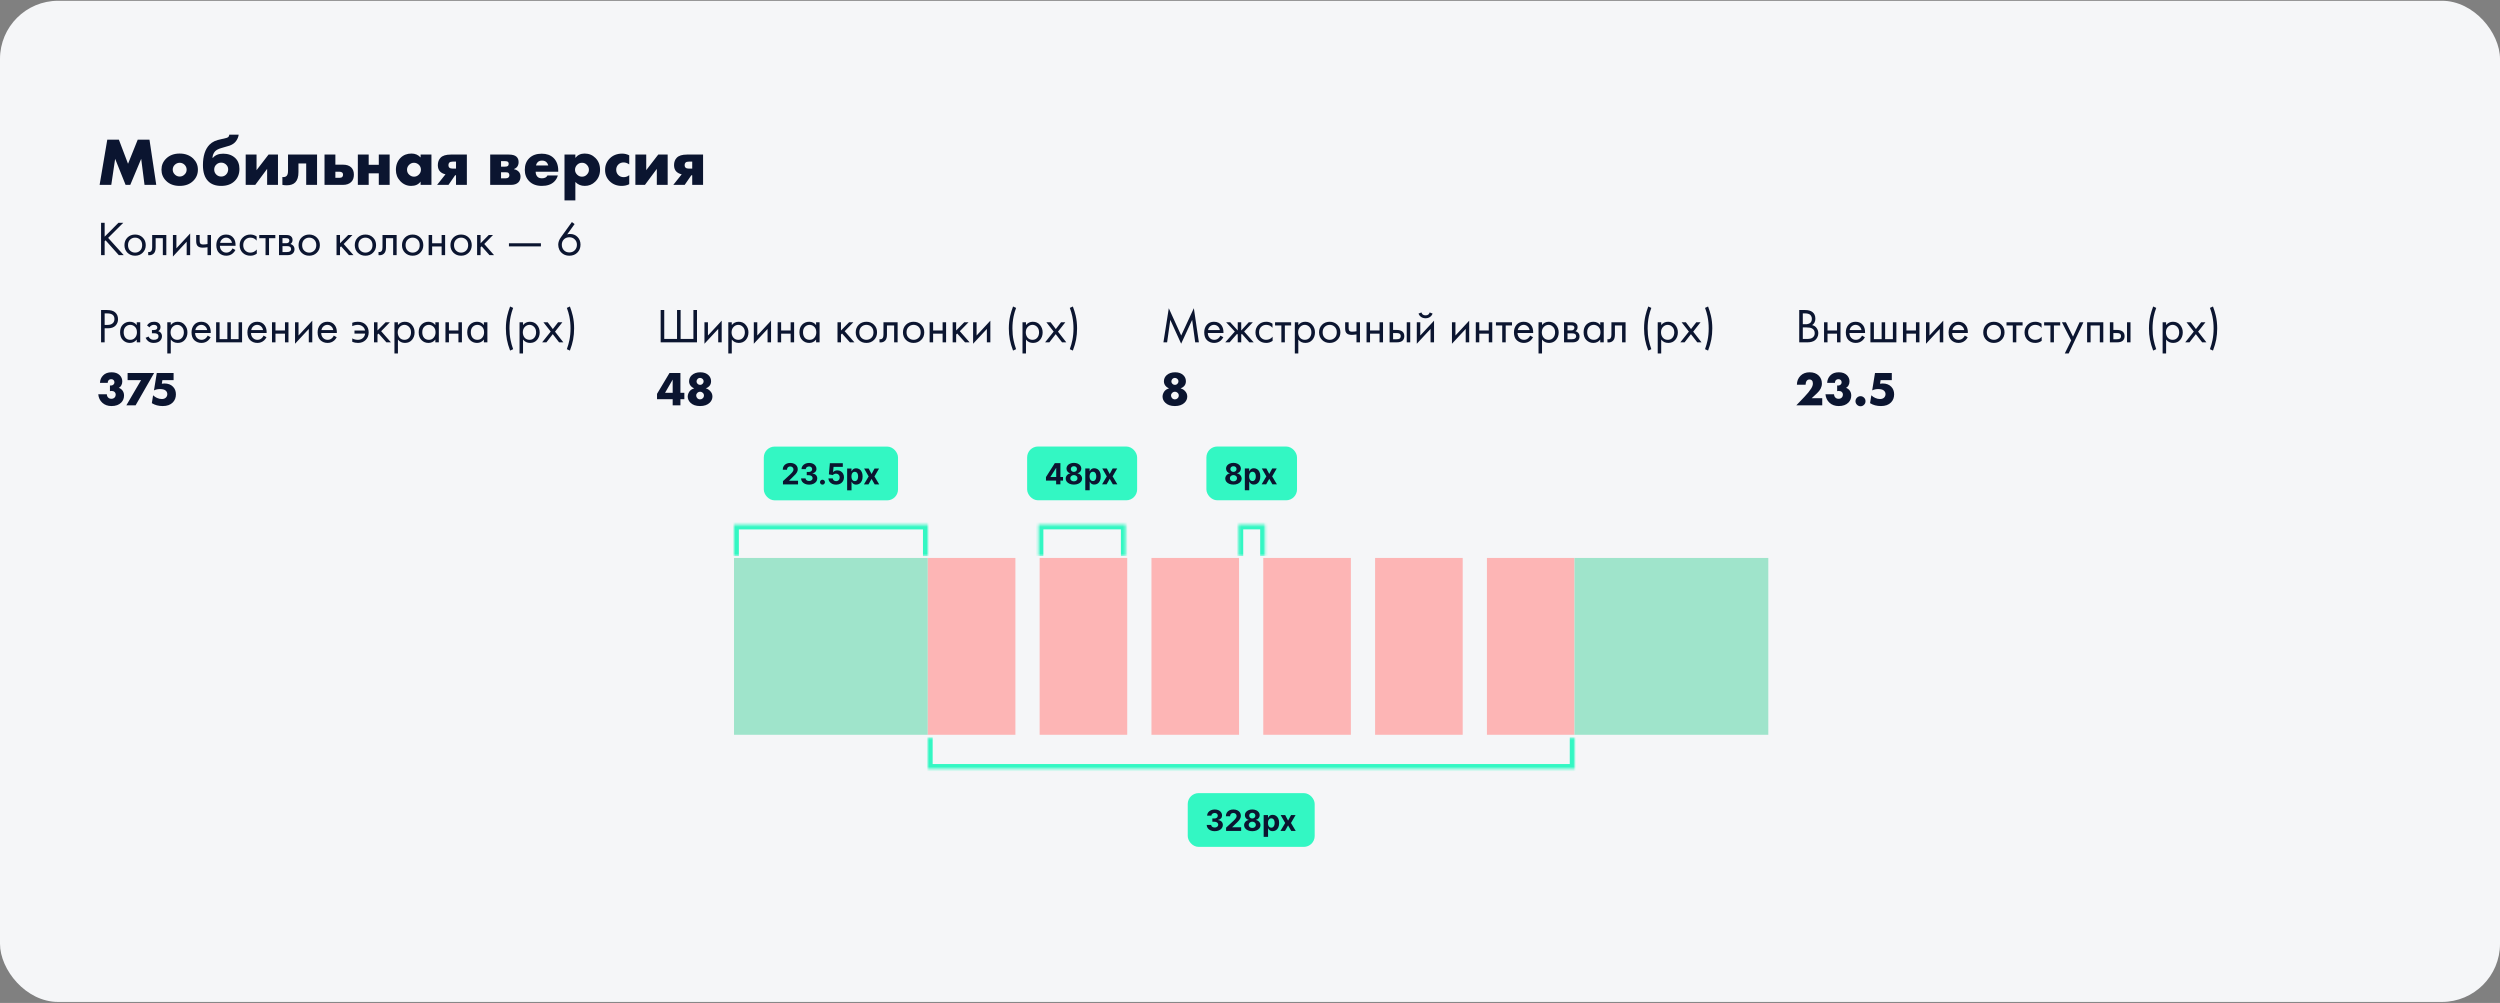 <svg width="1032" height="414" viewBox="0 0 1032 414" fill="none" xmlns="http://www.w3.org/2000/svg">
<rect x="0" y="0" width="1032" height="414" fill="#808080" stroke="none"/>
<rect y="0.32" width="1032" height="413.28" rx="24" fill="#F5F6F8"/>
<path d="M45.936 76.32H41.12L44.284 57.644H49.072L52.852 67.612L56.856 57.644H61.7L64.5 76.32H59.656L58.284 65.568L53.776 76.32H51.844L47.532 65.568L45.936 76.32ZM74.189 67.192C73.424 67.192 72.752 67.463 72.173 68.004C71.594 68.546 71.305 69.227 71.305 70.048C71.305 70.795 71.594 71.458 72.173 72.036C72.733 72.596 73.405 72.876 74.189 72.876C74.954 72.876 75.617 72.596 76.177 72.036C76.756 71.495 77.045 70.832 77.045 70.048C77.045 69.264 76.756 68.583 76.177 68.004C75.598 67.463 74.936 67.192 74.189 67.192ZM79.761 65.456C81.049 66.707 81.693 68.238 81.693 70.048C81.693 71.859 81.049 73.399 79.761 74.668C78.361 76.05 76.494 76.74 74.161 76.74C71.846 76.74 69.989 76.05 68.589 74.668C67.301 73.399 66.657 71.859 66.657 70.048C66.657 68.238 67.301 66.707 68.589 65.456C70.008 64.075 71.865 63.384 74.161 63.384C76.438 63.384 78.305 64.075 79.761 65.456ZM87.694 65.148H87.89C88.861 64.01 90.27 63.44 92.118 63.44C94.153 63.44 95.805 64.028 97.074 65.204C98.25 66.306 98.838 67.818 98.838 69.74C98.838 71.756 98.194 73.408 96.906 74.696C95.544 76.059 93.677 76.74 91.306 76.74C88.992 76.74 87.19 76.078 85.902 74.752C84.484 73.296 83.774 71.103 83.774 68.172C83.774 64.42 84.67 61.611 86.462 59.744C87.078 59.128 87.769 58.643 88.534 58.288C89.318 57.934 90.326 57.635 91.558 57.392L92.37 57.224C93.36 57.038 93.994 56.804 94.274 56.524C94.517 56.244 94.638 55.936 94.638 55.6H98.53C98.4 56.571 98.017 57.476 97.382 58.316C96.785 59.1 95.926 59.698 94.806 60.108C94.396 60.258 93.313 60.575 91.558 61.06C90.27 61.415 89.356 61.872 88.814 62.432C88.161 63.142 87.788 64.047 87.694 65.148ZM91.306 67.136C90.56 67.136 89.916 67.379 89.374 67.864C88.74 68.424 88.422 69.134 88.422 69.992C88.422 70.851 88.74 71.57 89.374 72.148C89.916 72.634 90.56 72.876 91.306 72.876C92.072 72.876 92.716 72.634 93.238 72.148C93.873 71.551 94.19 70.795 94.19 69.88C94.19 69.096 93.873 68.424 93.238 67.864C92.678 67.379 92.034 67.136 91.306 67.136ZM101.423 63.804H105.903V70.244L110.859 63.804H114.751V76.32H110.271V69.712L105.371 76.32H101.423V63.804ZM130.877 63.804V76.32H126.397V67.472H123.205V71.056C123.205 72.96 122.766 74.37 121.889 75.284C121.105 76.087 119.929 76.488 118.361 76.488C117.782 76.488 117.185 76.432 116.569 76.32V73.072C117.353 73.166 117.941 73.007 118.333 72.596C118.706 72.204 118.893 71.532 118.893 70.58V63.804H130.877ZM138.442 67.976H141.578C143.053 67.976 144.182 68.35 144.966 69.096C145.713 69.824 146.086 70.823 146.086 72.092C146.086 73.38 145.731 74.379 145.022 75.088C144.201 75.91 143.053 76.32 141.578 76.32H133.962V63.804H138.442V67.976ZM138.442 73.408H140.122C140.663 73.408 141.055 73.278 141.298 73.016C141.503 72.811 141.606 72.512 141.606 72.12C141.606 71.71 141.494 71.411 141.27 71.224C140.99 71 140.589 70.888 140.066 70.888H138.442V73.408ZM147.716 76.32V63.804H152.196V68.032H156.368V63.804H160.848V76.32H156.368V71.56H152.196V76.32H147.716ZM173.619 65.008V63.804H178.099V76.32H173.619V74.948C172.76 76.143 171.463 76.74 169.727 76.74C167.972 76.74 166.469 76.078 165.219 74.752C164.024 73.483 163.427 71.952 163.427 70.16C163.427 68.107 164.071 66.436 165.359 65.148C166.535 63.972 168.037 63.384 169.867 63.384C171.397 63.384 172.648 63.926 173.619 65.008ZM170.875 67.192C170.128 67.192 169.475 67.463 168.915 68.004C168.317 68.583 168.019 69.264 168.019 70.048C168.019 70.87 168.308 71.551 168.887 72.092C169.484 72.652 170.156 72.932 170.903 72.932C171.668 72.932 172.34 72.643 172.919 72.064C173.479 71.504 173.759 70.832 173.759 70.048C173.759 69.246 173.469 68.564 172.891 68.004C172.312 67.463 171.64 67.192 170.875 67.192ZM180.429 76.32L183.901 71.952C183.042 71.784 182.314 71.42 181.717 70.86C181.063 70.207 180.737 69.311 180.737 68.172C180.737 66.922 181.11 65.904 181.857 65.12C182.678 64.243 184.097 63.804 186.113 63.804H192.721V76.32H188.241V72.344H187.877L185.133 76.32H180.429ZM188.241 69.6V66.716H186.897C186.243 66.716 185.777 66.847 185.497 67.108C185.235 67.37 185.105 67.724 185.105 68.172C185.105 68.639 185.245 68.994 185.525 69.236C185.823 69.479 186.262 69.6 186.841 69.6H188.241ZM202.349 63.804H210.021C211.514 63.804 212.578 64.103 213.213 64.7C213.791 65.242 214.081 65.97 214.081 66.884C214.081 67.612 213.903 68.238 213.549 68.76C213.25 69.19 212.793 69.535 212.177 69.796V69.852C212.905 70.002 213.502 70.291 213.969 70.72C214.566 71.262 214.865 71.98 214.865 72.876C214.865 73.884 214.566 74.687 213.969 75.284C213.278 75.975 212.261 76.32 210.917 76.32H202.349V63.804ZM206.829 68.788H208.509C209.05 68.788 209.433 68.695 209.657 68.508C209.881 68.303 209.993 68.004 209.993 67.612C209.993 67.258 209.89 66.996 209.685 66.828C209.461 66.623 209.059 66.52 208.481 66.52H206.829V68.788ZM206.829 73.604H208.817C209.283 73.604 209.647 73.483 209.909 73.24C210.151 72.998 210.273 72.699 210.273 72.344C210.273 71.952 210.161 71.644 209.937 71.42C209.731 71.215 209.358 71.112 208.817 71.112H206.829V73.604ZM230.441 70.412V70.888H221.117C221.117 71.766 221.378 72.466 221.901 72.988C222.312 73.399 222.928 73.604 223.749 73.604C224.309 73.604 224.794 73.492 225.205 73.268C225.56 73.063 225.821 72.783 225.989 72.428H230.273C229.993 73.436 229.489 74.295 228.761 75.004C227.566 76.162 225.868 76.74 223.665 76.74C221.481 76.74 219.754 76.106 218.485 74.836C217.253 73.604 216.637 72.027 216.637 70.104C216.637 68.088 217.262 66.474 218.513 65.26C219.764 64.047 221.472 63.44 223.637 63.44C225.634 63.44 227.24 64.01 228.453 65.148C229.778 66.418 230.441 68.172 230.441 70.412ZM221.257 68.312H226.325C226.194 67.771 225.952 67.323 225.597 66.968C225.149 66.52 224.533 66.296 223.749 66.296C222.984 66.296 222.377 66.52 221.929 66.968C221.556 67.379 221.332 67.827 221.257 68.312ZM237.508 75.116V82.732H233.028V63.804H237.508V65.176C238.46 63.982 239.739 63.384 241.344 63.384C243.099 63.384 244.583 63.991 245.796 65.204C247.066 66.474 247.7 68.088 247.7 70.048C247.7 72.046 247.028 73.698 245.684 75.004C244.508 76.162 243.08 76.74 241.4 76.74C239.851 76.74 238.554 76.199 237.508 75.116ZM240.252 67.192C239.468 67.192 238.796 67.472 238.236 68.032C237.658 68.611 237.368 69.302 237.368 70.104C237.368 70.851 237.658 71.514 238.236 72.092C238.796 72.652 239.468 72.932 240.252 72.932C241.055 72.932 241.718 72.652 242.24 72.092C242.819 71.514 243.108 70.851 243.108 70.104C243.108 69.302 242.819 68.611 242.24 68.032C241.718 67.472 241.055 67.192 240.252 67.192ZM259.746 72.288V76.04C258.794 76.507 257.758 76.74 256.638 76.74C254.66 76.74 253.017 76.106 251.71 74.836C250.422 73.586 249.778 72.027 249.778 70.16C249.778 68.238 250.45 66.623 251.794 65.316C253.12 64.047 254.8 63.412 256.834 63.412C257.842 63.412 258.813 63.646 259.746 64.112V67.864C258.981 67.323 258.206 67.052 257.422 67.052C256.545 67.052 255.817 67.342 255.238 67.92C254.66 68.499 254.37 69.218 254.37 70.076C254.37 70.898 254.632 71.598 255.154 72.176C255.752 72.811 256.517 73.128 257.45 73.128C258.328 73.128 259.093 72.848 259.746 72.288ZM262.286 63.804H266.766V70.244L271.722 63.804H275.614V76.32H271.134V69.712L266.234 76.32H262.286V63.804ZM277.936 76.32L281.408 71.952C280.55 71.784 279.822 71.42 279.224 70.86C278.571 70.207 278.244 69.311 278.244 68.172C278.244 66.922 278.618 65.904 279.364 65.12C280.186 64.243 281.604 63.804 283.62 63.804H290.228V76.32H285.748V72.344H285.384L282.64 76.32H277.936ZM285.748 69.6V66.716H284.404C283.751 66.716 283.284 66.847 283.004 67.108C282.743 67.37 282.612 67.724 282.612 68.172C282.612 68.639 282.752 68.994 283.032 69.236C283.331 69.479 283.77 69.6 284.348 69.6H285.748Z" fill="#0B1530"/>
<path d="M43.2 91.98V97.7L48.88 91.98H50.88L44.64 98.2L51.08 105.32H49.04L43.58 99.2L43.2 99.58V105.32H41.72V91.98H43.2ZM58.907 104.32C58.081 105.147 57.034 105.56 55.767 105.56C54.501 105.56 53.447 105.147 52.607 104.32C51.781 103.494 51.367 102.454 51.367 101.2C51.367 99.934 51.781 98.887 52.607 98.06C53.447 97.234 54.501 96.82 55.767 96.82C57.034 96.82 58.081 97.234 58.907 98.06C59.747 98.887 60.167 99.934 60.167 101.2C60.167 102.454 59.747 103.494 58.907 104.32ZM57.827 98.92C57.267 98.374 56.581 98.1 55.767 98.1C54.954 98.1 54.261 98.38 53.687 98.94C53.127 99.487 52.847 100.24 52.847 101.2C52.847 102.16 53.134 102.914 53.707 103.46C54.281 104.007 54.967 104.28 55.767 104.28C56.567 104.28 57.254 104.007 57.827 103.46C58.401 102.914 58.687 102.16 58.687 101.2C58.687 100.227 58.401 99.467 57.827 98.92ZM68.656 97.02V105.32H67.216V98.34H64.256V102.08C64.256 103.16 64.042 103.96 63.616 104.48C63.136 105.067 62.469 105.36 61.616 105.36C61.509 105.36 61.362 105.347 61.176 105.32V104C61.309 104.027 61.416 104.04 61.496 104.04C61.962 104.04 62.309 103.86 62.536 103.5C62.722 103.207 62.816 102.734 62.816 102.08V97.02H68.656ZM71.379 97.02H72.82V102.5L78.499 96.38V105.32H77.059V99.78L71.379 105.9V97.02ZM85.663 105.32V102.06C84.877 102.18 84.223 102.24 83.703 102.24C82.797 102.24 82.123 102.04 81.683 101.64C81.217 101.227 80.983 100.547 80.983 99.6V97.02H82.423V99.4C82.423 99.854 82.483 100.18 82.603 100.38C82.79 100.74 83.21 100.92 83.863 100.92C84.45 100.92 85.05 100.86 85.663 100.74V97.02H87.103V105.32H85.663ZM95.977 102.54L97.177 103.2C96.897 103.734 96.557 104.18 96.157 104.54C95.397 105.22 94.477 105.56 93.397 105.56C92.277 105.56 91.31 105.2 90.497 104.48C89.697 103.747 89.297 102.66 89.297 101.22C89.297 99.954 89.657 98.907 90.377 98.08C91.11 97.24 92.09 96.82 93.317 96.82C94.704 96.82 95.75 97.327 96.457 98.34C97.017 99.14 97.277 100.18 97.237 101.46H90.777C90.79 102.3 91.05 102.98 91.557 103.5C92.064 104.02 92.684 104.28 93.417 104.28C94.07 104.28 94.637 104.08 95.117 103.68C95.49 103.36 95.777 102.98 95.977 102.54ZM90.877 100.26H95.757C95.637 99.607 95.35 99.087 94.897 98.7C94.457 98.3 93.93 98.1 93.317 98.1C92.717 98.1 92.184 98.307 91.717 98.72C91.264 99.12 90.984 99.634 90.877 100.26ZM105.946 97.62V99.34C105.293 98.514 104.426 98.1 103.346 98.1C102.533 98.1 101.839 98.38 101.266 98.94C100.693 99.487 100.406 100.24 100.406 101.2C100.406 102.16 100.693 102.914 101.266 103.46C101.839 104.007 102.526 104.28 103.326 104.28C104.393 104.28 105.286 103.847 106.006 102.98V104.7C105.219 105.274 104.339 105.56 103.366 105.56C102.073 105.56 101.006 105.154 100.166 104.34C99.339 103.514 98.926 102.474 98.926 101.22C98.926 99.954 99.346 98.907 100.186 98.08C101.026 97.24 102.086 96.82 103.366 96.82C104.326 96.82 105.186 97.087 105.946 97.62ZM113.655 98.34H111.055V105.32H109.615V98.34H107.015V97.02H113.655V98.34ZM115.169 97.02H118.309C119.069 97.02 119.649 97.18 120.049 97.5C120.529 97.887 120.769 98.407 120.769 99.06C120.769 99.78 120.469 100.334 119.869 100.72C120.282 100.827 120.629 101.014 120.909 101.28C121.349 101.707 121.569 102.24 121.569 102.88C121.569 103.68 121.282 104.307 120.709 104.76C120.215 105.134 119.562 105.32 118.749 105.32H115.169V97.02ZM116.609 100.4H118.129C118.515 100.4 118.822 100.32 119.049 100.16C119.315 99.96 119.449 99.674 119.449 99.3C119.449 98.967 119.315 98.7 119.049 98.5C118.849 98.367 118.462 98.3 117.889 98.3H116.609V100.4ZM116.609 104.04H118.389C119.002 104.04 119.435 103.947 119.689 103.76C120.009 103.52 120.169 103.214 120.169 102.84C120.169 102.44 120.029 102.127 119.749 101.9C119.495 101.7 119.062 101.6 118.449 101.6H116.609V104.04ZM130.782 104.32C129.956 105.147 128.909 105.56 127.642 105.56C126.376 105.56 125.322 105.147 124.482 104.32C123.656 103.494 123.242 102.454 123.242 101.2C123.242 99.934 123.656 98.887 124.482 98.06C125.322 97.234 126.376 96.82 127.642 96.82C128.909 96.82 129.956 97.234 130.782 98.06C131.622 98.887 132.042 99.934 132.042 101.2C132.042 102.454 131.622 103.494 130.782 104.32ZM129.702 98.92C129.142 98.374 128.456 98.1 127.642 98.1C126.829 98.1 126.136 98.38 125.562 98.94C125.002 99.487 124.722 100.24 124.722 101.2C124.722 102.16 125.009 102.914 125.582 103.46C126.156 104.007 126.842 104.28 127.642 104.28C128.442 104.28 129.129 104.007 129.702 103.46C130.276 102.914 130.562 102.16 130.562 101.2C130.562 100.227 130.276 99.467 129.702 98.92ZM138.919 97.02H140.359V100.42L143.719 97.02H145.479L141.879 100.72L145.919 105.32H144.039L140.799 101.68L140.359 102.1V105.32H138.919V97.02ZM153.985 104.32C153.159 105.147 152.112 105.56 150.845 105.56C149.579 105.56 148.525 105.147 147.685 104.32C146.859 103.494 146.445 102.454 146.445 101.2C146.445 99.934 146.859 98.887 147.685 98.06C148.525 97.234 149.579 96.82 150.845 96.82C152.112 96.82 153.159 97.234 153.985 98.06C154.825 98.887 155.245 99.934 155.245 101.2C155.245 102.454 154.825 103.494 153.985 104.32ZM152.905 98.92C152.345 98.374 151.659 98.1 150.845 98.1C150.032 98.1 149.339 98.38 148.765 98.94C148.205 99.487 147.925 100.24 147.925 101.2C147.925 102.16 148.212 102.914 148.785 103.46C149.359 104.007 150.045 104.28 150.845 104.28C151.645 104.28 152.332 104.007 152.905 103.46C153.479 102.914 153.765 102.16 153.765 101.2C153.765 100.227 153.479 99.467 152.905 98.92ZM163.734 97.02V105.32H162.294V98.34H159.334V102.08C159.334 103.16 159.12 103.96 158.694 104.48C158.214 105.067 157.547 105.36 156.694 105.36C156.587 105.36 156.44 105.347 156.254 105.32V104C156.387 104.027 156.494 104.04 156.574 104.04C157.04 104.04 157.387 103.86 157.614 103.5C157.8 103.207 157.894 102.734 157.894 102.08V97.02H163.734ZM173.478 104.32C172.651 105.147 171.604 105.56 170.338 105.56C169.071 105.56 168.018 105.147 167.178 104.32C166.351 103.494 165.938 102.454 165.938 101.2C165.938 99.934 166.351 98.887 167.178 98.06C168.018 97.234 169.071 96.82 170.338 96.82C171.604 96.82 172.651 97.234 173.478 98.06C174.318 98.887 174.738 99.934 174.738 101.2C174.738 102.454 174.318 103.494 173.478 104.32ZM172.398 98.92C171.838 98.374 171.151 98.1 170.338 98.1C169.524 98.1 168.831 98.38 168.258 98.94C167.698 99.487 167.418 100.24 167.418 101.2C167.418 102.16 167.704 102.914 168.278 103.46C168.851 104.007 169.538 104.28 170.338 104.28C171.138 104.28 171.824 104.007 172.398 103.46C172.971 102.914 173.258 102.16 173.258 101.2C173.258 100.227 172.971 99.467 172.398 98.92ZM176.946 105.32V97.02H178.386V100.42H182.306V97.02H183.746V105.32H182.306V101.74H178.386V105.32H176.946ZM193.478 104.32C192.651 105.147 191.604 105.56 190.338 105.56C189.071 105.56 188.018 105.147 187.178 104.32C186.351 103.494 185.938 102.454 185.938 101.2C185.938 99.934 186.351 98.887 187.178 98.06C188.018 97.234 189.071 96.82 190.338 96.82C191.604 96.82 192.651 97.234 193.478 98.06C194.318 98.887 194.738 99.934 194.738 101.2C194.738 102.454 194.318 103.494 193.478 104.32ZM192.398 98.92C191.838 98.374 191.151 98.1 190.338 98.1C189.524 98.1 188.831 98.38 188.258 98.94C187.698 99.487 187.418 100.24 187.418 101.2C187.418 102.16 187.704 102.914 188.278 103.46C188.851 104.007 189.538 104.28 190.338 104.28C191.138 104.28 191.824 104.007 192.398 103.46C192.971 102.914 193.258 102.16 193.258 101.2C193.258 100.227 192.971 99.467 192.398 98.92ZM196.946 97.02H198.386V100.42L201.746 97.02H203.506L199.906 100.72L203.946 105.32H202.066L198.826 101.68L198.386 102.1V105.32H196.946V97.02ZM210.091 101.7V100.42H223.291V101.7H210.091ZM236.075 91.66L237.195 92.5L234.135 96.76C234.509 96.64 234.902 96.58 235.315 96.58C236.582 96.58 237.615 97 238.415 97.84C239.229 98.68 239.635 99.727 239.635 100.98C239.635 102.314 239.202 103.414 238.335 104.28C237.482 105.134 236.389 105.56 235.055 105.56C234.069 105.56 233.209 105.327 232.475 104.86C231.755 104.38 231.235 103.807 230.915 103.14C230.595 102.46 230.435 101.754 230.435 101.02C230.435 100.007 230.802 98.987 231.535 97.96L236.075 91.66ZM235.035 104.2C235.942 104.2 236.689 103.9 237.275 103.3C237.862 102.687 238.155 101.927 238.155 101.02C238.155 100.127 237.855 99.394 237.255 98.82C236.669 98.234 235.922 97.94 235.015 97.94C234.109 97.94 233.362 98.234 232.775 98.82C232.202 99.407 231.915 100.14 231.915 101.02C231.915 101.927 232.202 102.687 232.775 103.3C233.362 103.9 234.115 104.2 235.035 104.2Z" fill="#0B1530"/>
<path d="M41.72 127.98H44.14C45.66 127.98 46.78 128.294 47.5 128.92C48.313 129.614 48.72 130.567 48.72 131.78C48.72 132.82 48.367 133.707 47.66 134.44C46.967 135.16 45.913 135.52 44.5 135.52H43.2V141.32H41.72V127.98ZM43.2 129.38V134.12H44.42C45.3 134.12 45.987 133.907 46.48 133.48C46.987 133.054 47.24 132.46 47.24 131.7C47.24 130.154 46.26 129.38 44.3 129.38H43.2ZM56.45 134.2V133.02H57.891V141.32H56.45V140.16C55.73 141.094 54.784 141.56 53.611 141.56C52.49 141.56 51.537 141.174 50.751 140.4C49.964 139.627 49.571 138.547 49.571 137.16C49.571 135.8 49.957 134.74 50.73 133.98C51.517 133.207 52.477 132.82 53.611 132.82C54.81 132.82 55.757 133.28 56.45 134.2ZM53.77 134.1C53.011 134.1 52.364 134.374 51.831 134.92C51.31 135.454 51.05 136.2 51.05 137.16C51.05 138.08 51.291 138.834 51.77 139.42C52.264 139.994 52.931 140.28 53.77 140.28C54.611 140.28 55.277 139.98 55.77 139.38C56.277 138.78 56.531 138.047 56.531 137.18C56.531 136.194 56.251 135.434 55.691 134.9C55.13 134.367 54.49 134.1 53.77 134.1ZM61.698 135.14L60.698 134.32C61.018 133.854 61.371 133.507 61.758 133.28C62.278 132.974 62.885 132.82 63.578 132.82C64.418 132.82 65.071 133.014 65.538 133.4C66.018 133.814 66.258 134.34 66.258 134.98C66.258 135.754 65.945 136.334 65.318 136.72C65.718 136.814 66.038 136.994 66.278 137.26C66.665 137.674 66.858 138.18 66.858 138.78C66.858 139.674 66.498 140.387 65.778 140.92C65.191 141.347 64.404 141.56 63.418 141.56C62.538 141.56 61.798 141.327 61.198 140.86C60.745 140.527 60.378 140.054 60.098 139.44L61.338 138.92C61.484 139.294 61.731 139.607 62.078 139.86C62.451 140.14 62.904 140.28 63.438 140.28C64.064 140.28 64.531 140.174 64.838 139.96C65.225 139.707 65.418 139.32 65.418 138.8C65.418 138.374 65.251 138.054 64.918 137.84C64.638 137.654 64.184 137.56 63.558 137.56H62.718V136.24H63.418C63.925 136.24 64.284 136.167 64.498 136.02C64.791 135.834 64.938 135.58 64.938 135.26C64.938 134.887 64.818 134.6 64.578 134.4C64.351 134.2 63.998 134.1 63.518 134.1C63.105 134.1 62.724 134.207 62.378 134.42C62.084 134.607 61.858 134.847 61.698 135.14ZM70.495 140.16V145.92H69.055V133.02H70.495V134.18C71.229 133.274 72.175 132.82 73.335 132.82C74.575 132.82 75.555 133.26 76.275 134.14C77.009 135.007 77.375 136.034 77.375 137.22C77.375 138.42 77.015 139.447 76.295 140.3C75.575 141.14 74.609 141.56 73.395 141.56C72.182 141.56 71.215 141.094 70.495 140.16ZM73.195 140.28C74.009 140.28 74.662 139.987 75.155 139.4C75.649 138.8 75.895 138.074 75.895 137.22C75.895 136.26 75.622 135.5 75.075 134.94C74.529 134.38 73.895 134.1 73.175 134.1C72.455 134.1 71.815 134.38 71.255 134.94C70.695 135.5 70.415 136.254 70.415 137.2C70.415 138.067 70.669 138.8 71.175 139.4C71.695 139.987 72.369 140.28 73.195 140.28ZM85.743 138.54L86.943 139.2C86.663 139.734 86.323 140.18 85.923 140.54C85.163 141.22 84.243 141.56 83.163 141.56C82.043 141.56 81.076 141.2 80.263 140.48C79.463 139.747 79.063 138.66 79.063 137.22C79.063 135.954 79.423 134.907 80.143 134.08C80.876 133.24 81.856 132.82 83.083 132.82C84.469 132.82 85.516 133.327 86.223 134.34C86.783 135.14 87.043 136.18 87.003 137.46H80.543C80.556 138.3 80.816 138.98 81.323 139.5C81.829 140.02 82.449 140.28 83.183 140.28C83.836 140.28 84.403 140.08 84.883 139.68C85.256 139.36 85.543 138.98 85.743 138.54ZM80.643 136.26H85.523C85.403 135.607 85.116 135.087 84.663 134.7C84.223 134.3 83.696 134.1 83.083 134.1C82.483 134.1 81.949 134.307 81.483 134.72C81.029 135.12 80.749 135.634 80.643 136.26ZM89.212 141.32V133.02H90.652V140H93.852V133.02H95.292V140H98.492V133.02H99.932V141.32H89.212ZM108.809 138.54L110.009 139.2C109.729 139.734 109.389 140.18 108.989 140.54C108.229 141.22 107.309 141.56 106.229 141.56C105.109 141.56 104.142 141.2 103.329 140.48C102.529 139.747 102.129 138.66 102.129 137.22C102.129 135.954 102.489 134.907 103.209 134.08C103.942 133.24 104.922 132.82 106.149 132.82C107.536 132.82 108.582 133.327 109.289 134.34C109.849 135.14 110.109 136.18 110.069 137.46H103.609C103.622 138.3 103.882 138.98 104.389 139.5C104.896 140.02 105.516 140.28 106.249 140.28C106.902 140.28 107.469 140.08 107.949 139.68C108.322 139.36 108.609 138.98 108.809 138.54ZM103.709 136.26H108.589C108.469 135.607 108.182 135.087 107.729 134.7C107.289 134.3 106.762 134.1 106.149 134.1C105.549 134.1 105.016 134.307 104.549 134.72C104.096 135.12 103.816 135.634 103.709 136.26ZM112.278 141.32V133.02H113.718V136.42H117.638V133.02H119.078V141.32H117.638V137.74H113.718V141.32H112.278ZM121.79 133.02H123.23V138.5L128.91 132.38V141.32H127.47V135.78L121.79 141.9V133.02ZM137.793 138.54L138.993 139.2C138.713 139.734 138.373 140.18 137.973 140.54C137.213 141.22 136.293 141.56 135.213 141.56C134.093 141.56 133.127 141.2 132.313 140.48C131.513 139.747 131.113 138.66 131.113 137.22C131.113 135.954 131.473 134.907 132.193 134.08C132.927 133.24 133.907 132.82 135.133 132.82C136.52 132.82 137.567 133.327 138.273 134.34C138.833 135.14 139.093 136.18 139.053 137.46H132.593C132.607 138.3 132.867 138.98 133.373 139.5C133.88 140.02 134.5 140.28 135.233 140.28C135.887 140.28 136.453 140.08 136.933 139.68C137.307 139.36 137.593 138.98 137.793 138.54ZM132.693 136.26H137.573C137.453 135.607 137.167 135.087 136.713 134.7C136.273 134.3 135.747 134.1 135.133 134.1C134.533 134.1 134 134.307 133.533 134.72C133.08 135.12 132.8 135.634 132.693 136.26ZM145.41 134.64V133.24C146.104 132.96 146.857 132.82 147.67 132.82C149.07 132.82 150.17 133.227 150.97 134.04C151.784 134.854 152.19 135.914 152.19 137.22C152.19 138.487 151.777 139.527 150.95 140.34C150.137 141.154 149.077 141.56 147.77 141.56C146.944 141.56 146.157 141.407 145.41 141.1V139.7C146.144 140.087 146.924 140.28 147.75 140.28C148.524 140.28 149.19 140.047 149.75 139.58C150.31 139.1 150.63 138.48 150.71 137.72H146.33V136.44H150.71C150.55 135.707 150.197 135.134 149.65 134.72C149.104 134.307 148.464 134.1 147.73 134.1C146.957 134.1 146.184 134.28 145.41 134.64ZM154.387 133.02H155.827V136.42L159.187 133.02H160.947L157.347 136.72L161.387 141.32H159.507L156.267 137.68L155.827 138.1V141.32H154.387V133.02ZM164.265 140.16V145.92H162.825V133.02H164.265V134.18C164.998 133.274 165.945 132.82 167.105 132.82C168.345 132.82 169.325 133.26 170.045 134.14C170.778 135.007 171.145 136.034 171.145 137.22C171.145 138.42 170.785 139.447 170.065 140.3C169.345 141.14 168.378 141.56 167.165 141.56C165.952 141.56 164.985 141.094 164.265 140.16ZM166.965 140.28C167.778 140.28 168.432 139.987 168.925 139.4C169.418 138.8 169.665 138.074 169.665 137.22C169.665 136.26 169.392 135.5 168.845 134.94C168.298 134.38 167.665 134.1 166.945 134.1C166.225 134.1 165.585 134.38 165.025 134.94C164.465 135.5 164.185 136.254 164.185 137.2C164.185 138.067 164.438 138.8 164.945 139.4C165.465 139.987 166.138 140.28 166.965 140.28ZM179.712 134.2V133.02H181.152V141.32H179.712V140.16C178.992 141.094 178.046 141.56 176.872 141.56C175.752 141.56 174.799 141.174 174.012 140.4C173.226 139.627 172.832 138.547 172.832 137.16C172.832 135.8 173.219 134.74 173.992 133.98C174.779 133.207 175.739 132.82 176.872 132.82C178.072 132.82 179.019 133.28 179.712 134.2ZM177.032 134.1C176.272 134.1 175.626 134.374 175.092 134.92C174.572 135.454 174.312 136.2 174.312 137.16C174.312 138.08 174.552 138.834 175.032 139.42C175.526 139.994 176.192 140.28 177.032 140.28C177.872 140.28 178.539 139.98 179.032 139.38C179.539 138.78 179.792 138.047 179.792 137.18C179.792 136.194 179.512 135.434 178.952 134.9C178.392 134.367 177.752 134.1 177.032 134.1ZM183.88 141.32V133.02H185.32V136.42H189.24V133.02H190.68V141.32H189.24V137.74H185.32V141.32H183.88ZM199.751 134.2V133.02H201.191V141.32H199.751V140.16C199.031 141.094 198.085 141.56 196.911 141.56C195.791 141.56 194.838 141.174 194.051 140.4C193.265 139.627 192.871 138.547 192.871 137.16C192.871 135.8 193.258 134.74 194.031 133.98C194.818 133.207 195.778 132.82 196.911 132.82C198.111 132.82 199.058 133.28 199.751 134.2ZM197.071 134.1C196.311 134.1 195.665 134.374 195.131 134.92C194.611 135.454 194.351 136.2 194.351 137.16C194.351 138.08 194.591 138.834 195.071 139.42C195.565 139.994 196.231 140.28 197.071 140.28C197.911 140.28 198.578 139.98 199.071 139.38C199.578 138.78 199.831 138.047 199.831 137.18C199.831 136.194 199.551 135.434 198.991 134.9C198.431 134.367 197.791 134.1 197.071 134.1ZM210.567 126.52L211.827 127.1C211.387 128.26 211.047 129.414 210.807 130.56C210.473 132.174 210.307 133.854 210.307 135.6C210.307 137.334 210.467 138.96 210.787 140.48C211.027 141.654 211.373 142.874 211.827 144.14L210.567 144.72C209.953 143.107 209.513 141.6 209.247 140.2C208.967 138.72 208.827 137.174 208.827 135.56C208.827 133.72 209.013 131.987 209.387 130.36C209.68 129.107 210.073 127.827 210.567 126.52ZM215.905 140.16V145.92H214.465V133.02H215.905V134.18C216.639 133.274 217.585 132.82 218.745 132.82C219.985 132.82 220.965 133.26 221.685 134.14C222.419 135.007 222.785 136.034 222.785 137.22C222.785 138.42 222.425 139.447 221.705 140.3C220.985 141.14 220.019 141.56 218.805 141.56C217.592 141.56 216.625 141.094 215.905 140.16ZM218.605 140.28C219.419 140.28 220.072 139.987 220.565 139.4C221.059 138.8 221.305 138.074 221.305 137.22C221.305 136.26 221.032 135.5 220.485 134.94C219.939 134.38 219.305 134.1 218.585 134.1C217.865 134.1 217.225 134.38 216.665 134.94C216.105 135.5 215.825 136.254 215.825 137.2C215.825 138.067 216.079 138.8 216.585 139.4C217.105 139.987 217.779 140.28 218.605 140.28ZM223.793 141.32L227.333 136.88L224.313 133.02H226.073L228.213 135.84L230.393 133.02H232.153L229.113 136.9L232.553 141.32H230.793L228.173 137.94L225.553 141.32H223.793ZM233.995 127.1L235.255 126.52C235.748 127.827 236.142 129.107 236.435 130.36C236.808 131.987 236.995 133.72 236.995 135.56C236.995 137.174 236.855 138.72 236.575 140.2C236.308 141.6 235.868 143.107 235.255 144.72L233.995 144.14C234.448 142.874 234.795 141.654 235.035 140.48C235.355 138.96 235.515 137.334 235.515 135.6C235.515 133.854 235.348 132.174 235.015 130.56C234.775 129.414 234.435 128.26 233.995 127.1Z" fill="#0B1530"/>
<path d="M40.56 162.76H44.1C44.127 163.32 44.307 163.767 44.64 164.1C44.96 164.447 45.413 164.62 46 164.62C46.547 164.62 47 164.427 47.36 164.04C47.627 163.734 47.76 163.367 47.76 162.94C47.76 162.447 47.587 162.054 47.24 161.76C46.933 161.507 46.507 161.38 45.96 161.38C45.733 161.38 45.54 161.407 45.38 161.46V159.12C45.967 159.2 46.44 159.087 46.8 158.78C47.093 158.527 47.24 158.214 47.24 157.84C47.24 157.44 47.12 157.12 46.88 156.88C46.64 156.64 46.313 156.52 45.9 156.52C45.487 156.52 45.167 156.634 44.94 156.86C44.633 157.14 44.48 157.534 44.48 158.04H41.26C41.327 156.8 41.76 155.78 42.56 154.98C43.387 154.114 44.56 153.68 46.08 153.68C47.493 153.68 48.6 154.074 49.4 154.86C50.12 155.58 50.48 156.44 50.48 157.44C50.48 158.054 50.347 158.6 50.08 159.08C49.827 159.547 49.487 159.887 49.06 160.1C49.713 160.34 50.24 160.747 50.64 161.32C51.013 161.867 51.2 162.52 51.2 163.28C51.2 164.44 50.807 165.414 50.02 166.2C49.073 167.147 47.747 167.62 46.04 167.62C44.48 167.62 43.207 167.16 42.22 166.24C41.247 165.347 40.693 164.187 40.56 162.76ZM52.156 167.32L58.236 156.92H52.676V153.98H63.616L55.976 167.32H52.156ZM71.658 153.98V156.92H67.038L66.798 158.4C67.211 158.334 67.571 158.3 67.878 158.3C69.371 158.3 70.544 158.74 71.398 159.62C72.211 160.434 72.618 161.487 72.618 162.78C72.618 164.127 72.191 165.24 71.338 166.12C70.365 167.12 68.978 167.62 67.178 167.62C65.445 167.62 63.944 167.22 62.678 166.42L63.198 163.18C63.705 163.647 64.238 164.007 64.798 164.26C65.451 164.567 66.118 164.72 66.798 164.72C67.544 164.72 68.124 164.5 68.538 164.06C68.885 163.687 69.058 163.234 69.058 162.7C69.058 162.114 68.844 161.634 68.418 161.26C67.924 160.82 67.124 160.6 66.018 160.6C65.124 160.6 64.305 160.787 63.558 161.16L64.718 153.98H71.658Z" fill="#0B1530"/>
<path d="M272.72 141.32V127.98H274.2V139.92H279.48V127.98H280.96V139.92H286.24V127.98H287.72V141.32H272.72ZM290.798 133.02H292.238V138.5L297.918 132.38V141.32H296.478V135.78L290.798 141.9V133.02ZM302.081 140.16V145.92H300.641V133.02H302.081V134.18C302.815 133.274 303.761 132.82 304.921 132.82C306.161 132.82 307.141 133.26 307.861 134.14C308.595 135.007 308.961 136.034 308.961 137.22C308.961 138.42 308.601 139.447 307.881 140.3C307.161 141.14 306.195 141.56 304.981 141.56C303.768 141.56 302.801 141.094 302.081 140.16ZM304.781 140.28C305.595 140.28 306.248 139.987 306.741 139.4C307.235 138.8 307.481 138.074 307.481 137.22C307.481 136.26 307.208 135.5 306.661 134.94C306.115 134.38 305.481 134.1 304.761 134.1C304.041 134.1 303.401 134.38 302.841 134.94C302.281 135.5 302.001 136.254 302.001 137.2C302.001 138.067 302.255 138.8 302.761 139.4C303.281 139.987 303.955 140.28 304.781 140.28ZM311.169 133.02H312.609V138.5L318.289 132.38V141.32H316.849V135.78L311.169 141.9V133.02ZM321.012 141.32V133.02H322.452V136.42H326.372V133.02H327.812V141.32H326.372V137.74H322.452V141.32H321.012ZM336.884 134.2V133.02H338.324V141.32H336.884V140.16C336.164 141.094 335.217 141.56 334.044 141.56C332.924 141.56 331.971 141.174 331.184 140.4C330.397 139.627 330.004 138.547 330.004 137.16C330.004 135.8 330.391 134.74 331.164 133.98C331.951 133.207 332.911 132.82 334.044 132.82C335.244 132.82 336.191 133.28 336.884 134.2ZM334.204 134.1C333.444 134.1 332.797 134.374 332.264 134.92C331.744 135.454 331.484 136.2 331.484 137.16C331.484 138.08 331.724 138.834 332.204 139.42C332.697 139.994 333.364 140.28 334.204 140.28C335.044 140.28 335.711 139.98 336.204 139.38C336.711 138.78 336.964 138.047 336.964 137.18C336.964 136.194 336.684 135.434 336.124 134.9C335.564 134.367 334.924 134.1 334.204 134.1ZM345.719 133.02H347.159V136.42L350.519 133.02H352.279L348.679 136.72L352.719 141.32H350.839L347.599 137.68L347.159 138.1V141.32H345.719V133.02ZM360.786 140.32C359.96 141.147 358.913 141.56 357.646 141.56C356.38 141.56 355.326 141.147 354.486 140.32C353.66 139.494 353.246 138.454 353.246 137.2C353.246 135.934 353.66 134.887 354.486 134.06C355.326 133.234 356.38 132.82 357.646 132.82C358.913 132.82 359.96 133.234 360.786 134.06C361.626 134.887 362.046 135.934 362.046 137.2C362.046 138.454 361.626 139.494 360.786 140.32ZM359.706 134.92C359.146 134.374 358.46 134.1 357.646 134.1C356.833 134.1 356.14 134.38 355.566 134.94C355.006 135.487 354.726 136.24 354.726 137.2C354.726 138.16 355.013 138.914 355.586 139.46C356.16 140.007 356.846 140.28 357.646 140.28C358.446 140.28 359.133 140.007 359.706 139.46C360.28 138.914 360.566 138.16 360.566 137.2C360.566 136.227 360.28 135.467 359.706 134.92ZM370.535 133.02V141.32H369.095V134.34H366.135V138.08C366.135 139.16 365.921 139.96 365.495 140.48C365.015 141.067 364.348 141.36 363.495 141.36C363.388 141.36 363.241 141.347 363.055 141.32V140C363.188 140.027 363.295 140.04 363.375 140.04C363.841 140.04 364.188 139.86 364.415 139.5C364.601 139.207 364.695 138.734 364.695 138.08V133.02H370.535ZM380.278 140.32C379.452 141.147 378.405 141.56 377.138 141.56C375.872 141.56 374.818 141.147 373.978 140.32C373.152 139.494 372.738 138.454 372.738 137.2C372.738 135.934 373.152 134.887 373.978 134.06C374.818 133.234 375.872 132.82 377.138 132.82C378.405 132.82 379.452 133.234 380.278 134.06C381.118 134.887 381.538 135.934 381.538 137.2C381.538 138.454 381.118 139.494 380.278 140.32ZM379.198 134.92C378.638 134.374 377.952 134.1 377.138 134.1C376.325 134.1 375.632 134.38 375.058 134.94C374.498 135.487 374.218 136.24 374.218 137.2C374.218 138.16 374.505 138.914 375.078 139.46C375.652 140.007 376.338 140.28 377.138 140.28C377.938 140.28 378.625 140.007 379.198 139.46C379.772 138.914 380.058 138.16 380.058 137.2C380.058 136.227 379.772 135.467 379.198 134.92ZM383.747 141.32V133.02H385.187V136.42H389.107V133.02H390.547V141.32H389.107V137.74H385.187V141.32H383.747ZM393.258 133.02H394.698V136.42L398.058 133.02H399.818L396.218 136.72L400.258 141.32H398.378L395.138 137.68L394.698 138.1V141.32H393.258V133.02ZM401.696 133.02H403.136V138.5L408.816 132.38V141.32H407.376V135.78L401.696 141.9V133.02ZM418.188 126.52L419.448 127.1C419.008 128.26 418.668 129.414 418.428 130.56C418.094 132.174 417.928 133.854 417.928 135.6C417.928 137.334 418.088 138.96 418.408 140.48C418.648 141.654 418.994 142.874 419.448 144.14L418.188 144.72C417.574 143.107 417.134 141.6 416.868 140.2C416.588 138.72 416.448 137.174 416.448 135.56C416.448 133.72 416.634 131.987 417.008 130.36C417.301 129.107 417.694 127.827 418.188 126.52ZM423.527 140.16V145.92H422.087V133.02H423.527V134.18C424.26 133.274 425.207 132.82 426.367 132.82C427.607 132.82 428.587 133.26 429.307 134.14C430.04 135.007 430.407 136.034 430.407 137.22C430.407 138.42 430.047 139.447 429.327 140.3C428.607 141.14 427.64 141.56 426.427 141.56C425.213 141.56 424.247 141.094 423.527 140.16ZM426.227 140.28C427.04 140.28 427.693 139.987 428.187 139.4C428.68 138.8 428.927 138.074 428.927 137.22C428.927 136.26 428.653 135.5 428.107 134.94C427.56 134.38 426.927 134.1 426.207 134.1C425.487 134.1 424.847 134.38 424.287 134.94C423.727 135.5 423.447 136.254 423.447 137.2C423.447 138.067 423.7 138.8 424.207 139.4C424.727 139.987 425.4 140.28 426.227 140.28ZM431.414 141.32L434.954 136.88L431.934 133.02H433.694L435.834 135.84L438.014 133.02H439.774L436.734 136.9L440.174 141.32H438.414L435.794 137.94L433.174 141.32H431.414ZM441.616 127.1L442.876 126.52C443.369 127.827 443.763 129.107 444.056 130.36C444.429 131.987 444.616 133.72 444.616 135.56C444.616 137.174 444.476 138.72 444.196 140.2C443.929 141.6 443.489 143.107 442.876 144.72L441.616 144.14C442.069 142.874 442.416 141.654 442.656 140.48C442.976 138.96 443.136 137.334 443.136 135.6C443.136 133.854 442.969 132.174 442.636 130.56C442.396 129.414 442.056 128.26 441.616 127.1Z" fill="#0B1530"/>
<path d="M280.88 153.98V162.14H282.5V164.8H280.88V167.32H277.68V164.8H271.22V162.58L276.36 153.98H280.88ZM274.54 162.14H277.68V156.7L274.54 162.14ZM291.352 160.3C292.019 160.5 292.592 160.84 293.072 161.32C293.752 161.987 294.092 162.774 294.092 163.68C294.092 164.64 293.732 165.48 293.012 166.2C292.066 167.147 290.719 167.62 288.972 167.62C287.252 167.62 285.926 167.154 284.992 166.22C284.259 165.487 283.892 164.64 283.892 163.68C283.892 163.254 283.986 162.82 284.172 162.38C284.359 161.927 284.592 161.56 284.872 161.28C285.312 160.84 285.872 160.514 286.552 160.3C286.072 160.114 285.672 159.86 285.352 159.54C284.752 158.94 284.452 158.234 284.452 157.42C284.452 156.434 284.819 155.594 285.552 154.9C286.432 154.087 287.619 153.68 289.112 153.68C290.579 153.68 291.726 154.107 292.552 154.96C293.206 155.614 293.532 156.427 293.532 157.4C293.532 158.24 293.259 158.934 292.712 159.48C292.352 159.84 291.899 160.114 291.352 160.3ZM289.032 156C288.579 156 288.212 156.154 287.932 156.46C287.666 156.754 287.532 157.094 287.532 157.48C287.532 157.814 287.672 158.134 287.952 158.44C288.232 158.734 288.586 158.88 289.012 158.88C289.399 158.88 289.726 158.747 289.992 158.48C290.299 158.174 290.452 157.834 290.452 157.46C290.452 157.034 290.299 156.68 289.992 156.4C289.699 156.134 289.379 156 289.032 156ZM288.992 161.7C288.579 161.7 288.206 161.854 287.872 162.16C287.552 162.48 287.392 162.847 287.392 163.26C287.392 163.7 287.546 164.074 287.852 164.38C288.172 164.7 288.552 164.86 288.992 164.86C289.432 164.86 289.806 164.707 290.112 164.4C290.432 164.08 290.592 163.7 290.592 163.26C290.592 162.82 290.432 162.454 290.112 162.16C289.792 161.854 289.419 161.7 288.992 161.7Z" fill="#0B1530"/>
<path d="M481.78 141.32H480.26L482.48 127.24L487.6 138.5L492.82 127.22L494.9 141.32H493.38L492.12 132.04L487.58 141.88L483.1 132.04L481.78 141.32ZM503.786 138.54L504.986 139.2C504.706 139.734 504.366 140.18 503.966 140.54C503.206 141.22 502.286 141.56 501.206 141.56C500.086 141.56 499.119 141.2 498.306 140.48C497.506 139.747 497.106 138.66 497.106 137.22C497.106 135.954 497.466 134.907 498.186 134.08C498.919 133.24 499.899 132.82 501.126 132.82C502.512 132.82 503.559 133.327 504.266 134.34C504.826 135.14 505.086 136.18 505.046 137.46H498.586C498.599 138.3 498.859 138.98 499.366 139.5C499.872 140.02 500.492 140.28 501.226 140.28C501.879 140.28 502.446 140.08 502.926 139.68C503.299 139.36 503.586 138.98 503.786 138.54ZM498.686 136.26H503.566C503.446 135.607 503.159 135.087 502.706 134.7C502.266 134.3 501.739 134.1 501.126 134.1C500.526 134.1 499.992 134.307 499.526 134.72C499.072 135.12 498.792 135.634 498.686 136.26ZM510.939 133.02H512.379V136.42L515.499 133.02H517.179L513.579 136.86L517.539 141.32H515.739L512.659 137.82L512.379 138.1V141.32H510.939V138.1L510.659 137.82L507.579 141.32H505.779L509.739 136.86L506.139 133.02H507.819L510.939 136.42V133.02ZM525.278 133.62V135.34C524.625 134.514 523.758 134.1 522.678 134.1C521.865 134.1 521.171 134.38 520.598 134.94C520.025 135.487 519.738 136.24 519.738 137.2C519.738 138.16 520.025 138.914 520.598 139.46C521.171 140.007 521.858 140.28 522.658 140.28C523.725 140.28 524.618 139.847 525.338 138.98V140.7C524.551 141.274 523.671 141.56 522.698 141.56C521.405 141.56 520.338 141.154 519.498 140.34C518.671 139.514 518.258 138.474 518.258 137.22C518.258 135.954 518.678 134.907 519.518 134.08C520.358 133.24 521.418 132.82 522.698 132.82C523.658 132.82 524.518 133.087 525.278 133.62ZM532.988 134.34H530.388V141.32H528.948V134.34H526.348V133.02H532.988V134.34ZM535.941 140.16V145.92H534.501V133.02H535.941V134.18C536.674 133.274 537.621 132.82 538.781 132.82C540.021 132.82 541.001 133.26 541.721 134.14C542.454 135.007 542.821 136.034 542.821 137.22C542.821 138.42 542.461 139.447 541.741 140.3C541.021 141.14 540.054 141.56 538.841 141.56C537.627 141.56 536.661 141.094 535.941 140.16ZM538.641 140.28C539.454 140.28 540.107 139.987 540.601 139.4C541.094 138.8 541.341 138.074 541.341 137.22C541.341 136.26 541.067 135.5 540.521 134.94C539.974 134.38 539.341 134.1 538.621 134.1C537.901 134.1 537.261 134.38 536.701 134.94C536.141 135.5 535.861 136.254 535.861 137.2C535.861 138.067 536.114 138.8 536.621 139.4C537.141 139.987 537.814 140.28 538.641 140.28ZM552.048 140.32C551.221 141.147 550.175 141.56 548.908 141.56C547.641 141.56 546.588 141.147 545.748 140.32C544.921 139.494 544.508 138.454 544.508 137.2C544.508 135.934 544.921 134.887 545.748 134.06C546.588 133.234 547.641 132.82 548.908 132.82C550.175 132.82 551.221 133.234 552.048 134.06C552.888 134.887 553.308 135.934 553.308 137.2C553.308 138.454 552.888 139.494 552.048 140.32ZM550.968 134.92C550.408 134.374 549.721 134.1 548.908 134.1C548.095 134.1 547.401 134.38 546.828 134.94C546.268 135.487 545.988 136.24 545.988 137.2C545.988 138.16 546.275 138.914 546.848 139.46C547.421 140.007 548.108 140.28 548.908 140.28C549.708 140.28 550.395 140.007 550.968 139.46C551.541 138.914 551.828 138.16 551.828 137.2C551.828 136.227 551.541 135.467 550.968 134.92ZM559.956 141.32V138.06C559.17 138.18 558.516 138.24 557.996 138.24C557.09 138.24 556.416 138.04 555.976 137.64C555.51 137.227 555.276 136.547 555.276 135.6V133.02H556.716V135.4C556.716 135.854 556.776 136.18 556.896 136.38C557.083 136.74 557.503 136.92 558.156 136.92C558.743 136.92 559.343 136.86 559.956 136.74V133.02H561.396V141.32H559.956ZM564.11 141.32V133.02H565.55V136.42H569.47V133.02H570.91V141.32H569.47V137.74H565.55V141.32H564.11ZM573.622 141.32V133.02H575.062V136.2H576.542C577.688 136.2 578.528 136.474 579.062 137.02C579.488 137.447 579.702 138.027 579.702 138.76C579.702 139.534 579.455 140.154 578.962 140.62C578.468 141.087 577.655 141.32 576.522 141.32H573.622ZM575.062 140.04H576.402C577.002 140.04 577.428 139.967 577.682 139.82C578.042 139.58 578.222 139.227 578.222 138.76C578.222 138.28 578.048 137.934 577.702 137.72C577.462 137.56 577.035 137.48 576.422 137.48H575.062V140.04ZM580.702 141.32V133.02H582.142V141.32H580.702ZM584.852 133.02H586.292V138.5L591.972 132.38V141.32H590.532V135.78L584.852 141.9V133.02ZM585.572 129.44L586.772 128.98C587.012 129.78 587.579 130.18 588.472 130.18C589.366 130.18 589.932 129.78 590.172 128.98L591.372 129.44C591.159 130.04 590.792 130.514 590.272 130.86C589.766 131.207 589.166 131.38 588.472 131.38C587.779 131.38 587.172 131.207 586.652 130.86C586.146 130.514 585.786 130.04 585.572 129.44ZM599.364 133.02H600.804V138.5L606.484 132.38V141.32H605.044V135.78L599.364 141.9V133.02ZM609.208 141.32V133.02H610.648V136.42H614.568V133.02H616.008V141.32H614.568V137.74H610.648V141.32H609.208ZM624.159 134.34H621.559V141.32H620.119V134.34H617.519V133.02H624.159V134.34ZM631.637 138.54L632.837 139.2C632.557 139.734 632.217 140.18 631.817 140.54C631.057 141.22 630.137 141.56 629.057 141.56C627.937 141.56 626.971 141.2 626.157 140.48C625.357 139.747 624.957 138.66 624.957 137.22C624.957 135.954 625.317 134.907 626.037 134.08C626.771 133.24 627.751 132.82 628.977 132.82C630.364 132.82 631.411 133.327 632.117 134.34C632.677 135.14 632.937 136.18 632.897 137.46H626.437C626.451 138.3 626.711 138.98 627.217 139.5C627.724 140.02 628.344 140.28 629.077 140.28C629.731 140.28 630.297 140.08 630.777 139.68C631.151 139.36 631.437 138.98 631.637 138.54ZM626.537 136.26H631.417C631.297 135.607 631.011 135.087 630.557 134.7C630.117 134.3 629.591 134.1 628.977 134.1C628.377 134.1 627.844 134.307 627.377 134.72C626.924 135.12 626.644 135.634 626.537 136.26ZM636.546 140.16V145.92H635.106V133.02H636.546V134.18C637.279 133.274 638.226 132.82 639.386 132.82C640.626 132.82 641.606 133.26 642.326 134.14C643.059 135.007 643.426 136.034 643.426 137.22C643.426 138.42 643.066 139.447 642.346 140.3C641.626 141.14 640.659 141.56 639.446 141.56C638.233 141.56 637.266 141.094 636.546 140.16ZM639.246 140.28C640.059 140.28 640.713 139.987 641.206 139.4C641.699 138.8 641.946 138.074 641.946 137.22C641.946 136.26 641.673 135.5 641.126 134.94C640.579 134.38 639.946 134.1 639.226 134.1C638.506 134.1 637.866 134.38 637.306 134.94C636.746 135.5 636.466 136.254 636.466 137.2C636.466 138.067 636.719 138.8 637.226 139.4C637.746 139.987 638.419 140.28 639.246 140.28ZM645.633 133.02H648.773C649.533 133.02 650.113 133.18 650.513 133.5C650.993 133.887 651.233 134.407 651.233 135.06C651.233 135.78 650.933 136.334 650.333 136.72C650.747 136.827 651.093 137.014 651.373 137.28C651.813 137.707 652.033 138.24 652.033 138.88C652.033 139.68 651.747 140.307 651.173 140.76C650.68 141.134 650.027 141.32 649.213 141.32H645.633V133.02ZM647.073 136.4H648.593C648.98 136.4 649.287 136.32 649.513 136.16C649.78 135.96 649.913 135.674 649.913 135.3C649.913 134.967 649.78 134.7 649.513 134.5C649.313 134.367 648.927 134.3 648.353 134.3H647.073V136.4ZM647.073 140.04H648.853C649.467 140.04 649.9 139.947 650.153 139.76C650.473 139.52 650.633 139.214 650.633 138.84C650.633 138.44 650.493 138.127 650.213 137.9C649.96 137.7 649.527 137.6 648.913 137.6H647.073V140.04ZM660.587 134.2V133.02H662.027V141.32H660.587V140.16C659.867 141.094 658.921 141.56 657.747 141.56C656.627 141.56 655.674 141.174 654.887 140.4C654.101 139.627 653.707 138.547 653.707 137.16C653.707 135.8 654.094 134.74 654.867 133.98C655.654 133.207 656.614 132.82 657.747 132.82C658.947 132.82 659.894 133.28 660.587 134.2ZM657.907 134.1C657.147 134.1 656.501 134.374 655.967 134.92C655.447 135.454 655.187 136.2 655.187 137.16C655.187 138.08 655.427 138.834 655.907 139.42C656.401 139.994 657.067 140.28 657.907 140.28C658.747 140.28 659.414 139.98 659.907 139.38C660.414 138.78 660.667 138.047 660.667 137.18C660.667 136.194 660.387 135.434 659.827 134.9C659.267 134.367 658.627 134.1 657.907 134.1ZM671.035 133.02V141.32H669.595V134.34H666.635V138.08C666.635 139.16 666.421 139.96 665.995 140.48C665.515 141.067 664.848 141.36 663.995 141.36C663.888 141.36 663.741 141.347 663.555 141.32V140C663.688 140.027 663.795 140.04 663.875 140.04C664.341 140.04 664.688 139.86 664.915 139.5C665.101 139.207 665.195 138.734 665.195 138.08V133.02H671.035ZM680.406 126.52L681.666 127.1C681.226 128.26 680.886 129.414 680.646 130.56C680.313 132.174 680.146 133.854 680.146 135.6C680.146 137.334 680.306 138.96 680.626 140.48C680.866 141.654 681.213 142.874 681.666 144.14L680.406 144.72C679.793 143.107 679.353 141.6 679.086 140.2C678.806 138.72 678.666 137.174 678.666 135.56C678.666 133.72 678.853 131.987 679.226 130.36C679.52 129.107 679.913 127.827 680.406 126.52ZM685.745 140.16V145.92H684.305V133.02H685.745V134.18C686.479 133.274 687.425 132.82 688.585 132.82C689.825 132.82 690.805 133.26 691.525 134.14C692.259 135.007 692.625 136.034 692.625 137.22C692.625 138.42 692.265 139.447 691.545 140.3C690.825 141.14 689.859 141.56 688.645 141.56C687.432 141.56 686.465 141.094 685.745 140.16ZM688.445 140.28C689.259 140.28 689.912 139.987 690.405 139.4C690.899 138.8 691.145 138.074 691.145 137.22C691.145 136.26 690.872 135.5 690.325 134.94C689.779 134.38 689.145 134.1 688.425 134.1C687.705 134.1 687.065 134.38 686.505 134.94C685.945 135.5 685.665 136.254 685.665 137.2C685.665 138.067 685.919 138.8 686.425 139.4C686.945 139.987 687.619 140.28 688.445 140.28ZM693.633 141.32L697.173 136.88L694.153 133.02H695.913L698.053 135.84L700.233 133.02H701.993L698.953 136.9L702.393 141.32H700.633L698.013 137.94L695.393 141.32H693.633ZM703.835 127.1L705.095 126.52C705.588 127.827 705.981 129.107 706.275 130.36C706.648 131.987 706.835 133.72 706.835 135.56C706.835 137.174 706.695 138.72 706.415 140.2C706.148 141.6 705.708 143.107 705.095 144.72L703.835 144.14C704.288 142.874 704.635 141.654 704.875 140.48C705.195 138.96 705.355 137.334 705.355 135.6C705.355 133.854 705.188 132.174 704.855 130.56C704.615 129.414 704.275 128.26 703.835 127.1Z" fill="#0B1530"/>
<path d="M487.36 160.3C488.027 160.5 488.6 160.84 489.08 161.32C489.76 161.987 490.1 162.774 490.1 163.68C490.1 164.64 489.74 165.48 489.02 166.2C488.073 167.147 486.727 167.62 484.98 167.62C483.26 167.62 481.933 167.154 481 166.22C480.267 165.487 479.9 164.64 479.9 163.68C479.9 163.254 479.993 162.82 480.18 162.38C480.367 161.927 480.6 161.56 480.88 161.28C481.32 160.84 481.88 160.514 482.56 160.3C482.08 160.114 481.68 159.86 481.36 159.54C480.76 158.94 480.46 158.234 480.46 157.42C480.46 156.434 480.827 155.594 481.56 154.9C482.44 154.087 483.627 153.68 485.12 153.68C486.587 153.68 487.733 154.107 488.56 154.96C489.213 155.614 489.54 156.427 489.54 157.4C489.54 158.24 489.267 158.934 488.72 159.48C488.36 159.84 487.907 160.114 487.36 160.3ZM485.04 156C484.587 156 484.22 156.154 483.94 156.46C483.673 156.754 483.54 157.094 483.54 157.48C483.54 157.814 483.68 158.134 483.96 158.44C484.24 158.734 484.593 158.88 485.02 158.88C485.407 158.88 485.733 158.747 486 158.48C486.307 158.174 486.46 157.834 486.46 157.46C486.46 157.034 486.307 156.68 486 156.4C485.707 156.134 485.387 156 485.04 156ZM485 161.7C484.587 161.7 484.213 161.854 483.88 162.16C483.56 162.48 483.4 162.847 483.4 163.26C483.4 163.7 483.553 164.074 483.86 164.38C484.18 164.7 484.56 164.86 485 164.86C485.44 164.86 485.813 164.707 486.12 164.4C486.44 164.08 486.6 163.7 486.6 163.26C486.6 162.82 486.44 162.454 486.12 162.16C485.8 161.854 485.427 161.7 485 161.7Z" fill="#0B1530"/>
<path d="M742.72 127.98H745.12C746.453 127.98 747.473 128.26 748.18 128.82C748.98 129.434 749.38 130.354 749.38 131.58C749.38 132.727 748.94 133.6 748.06 134.2C748.913 134.414 749.547 134.847 749.96 135.5C750.387 136.14 750.6 136.827 750.6 137.56C750.6 138.16 750.467 138.714 750.2 139.22C749.947 139.727 749.627 140.134 749.24 140.44C748.493 141.027 747.427 141.32 746.04 141.32H742.72V127.98ZM744.2 129.38V133.84H745.32C745.52 133.84 745.713 133.834 745.9 133.82C746.087 133.794 746.307 133.74 746.56 133.66C746.827 133.567 747.053 133.447 747.24 133.3C747.44 133.154 747.607 132.934 747.74 132.64C747.873 132.347 747.94 132.007 747.94 131.62C747.94 131.207 747.86 130.854 747.7 130.56C747.54 130.254 747.36 130.027 747.16 129.88C746.96 129.734 746.72 129.62 746.44 129.54C746.16 129.46 745.947 129.414 745.8 129.4C745.653 129.387 745.507 129.38 745.36 129.38H744.2ZM744.2 135.16V139.92H745.9C746.98 139.92 747.76 139.734 748.24 139.36C748.827 138.934 749.12 138.32 749.12 137.52C749.12 136.627 748.74 135.974 747.98 135.56C747.5 135.294 746.747 135.16 745.72 135.16H744.2ZM752.965 141.32V133.02H754.405V136.42H758.325V133.02H759.765V141.32H758.325V137.74H754.405V141.32H752.965ZM768.637 138.54L769.837 139.2C769.557 139.734 769.217 140.18 768.817 140.54C768.057 141.22 767.137 141.56 766.057 141.56C764.937 141.56 763.971 141.2 763.157 140.48C762.357 139.747 761.957 138.66 761.957 137.22C761.957 135.954 762.317 134.907 763.037 134.08C763.771 133.24 764.751 132.82 765.977 132.82C767.364 132.82 768.411 133.327 769.117 134.34C769.677 135.14 769.937 136.18 769.897 137.46H763.437C763.451 138.3 763.711 138.98 764.217 139.5C764.724 140.02 765.344 140.28 766.077 140.28C766.731 140.28 767.297 140.08 767.777 139.68C768.151 139.36 768.437 138.98 768.637 138.54ZM763.537 136.26H768.417C768.297 135.607 768.011 135.087 767.557 134.7C767.117 134.3 766.591 134.1 765.977 134.1C765.377 134.1 764.844 134.307 764.377 134.72C763.924 135.12 763.644 135.634 763.537 136.26ZM772.106 141.32V133.02H773.546V140H776.746V133.02H778.186V140H781.386V133.02H782.826V141.32H772.106ZM785.544 141.32V133.02H786.984V136.42H790.904V133.02H792.344V141.32H790.904V137.74H786.984V141.32H785.544ZM795.055 133.02H796.495V138.5L802.175 132.38V141.32H800.735V135.78L795.055 141.9V133.02ZM811.059 138.54L812.259 139.2C811.979 139.734 811.639 140.18 811.239 140.54C810.479 141.22 809.559 141.56 808.479 141.56C807.359 141.56 806.392 141.2 805.579 140.48C804.779 139.747 804.379 138.66 804.379 137.22C804.379 135.954 804.739 134.907 805.459 134.08C806.192 133.24 807.172 132.82 808.399 132.82C809.786 132.82 810.832 133.327 811.539 134.34C812.099 135.14 812.359 136.18 812.319 137.46H805.859C805.872 138.3 806.132 138.98 806.639 139.5C807.146 140.02 807.766 140.28 808.499 140.28C809.152 140.28 809.719 140.08 810.199 139.68C810.572 139.36 810.859 138.98 811.059 138.54ZM805.959 136.26H810.839C810.719 135.607 810.432 135.087 809.979 134.7C809.539 134.3 809.012 134.1 808.399 134.1C807.799 134.1 807.266 134.307 806.799 134.72C806.346 135.12 806.066 135.634 805.959 136.26ZM826.216 140.32C825.389 141.147 824.343 141.56 823.076 141.56C821.809 141.56 820.756 141.147 819.916 140.32C819.089 139.494 818.676 138.454 818.676 137.2C818.676 135.934 819.089 134.887 819.916 134.06C820.756 133.234 821.809 132.82 823.076 132.82C824.343 132.82 825.389 133.234 826.216 134.06C827.056 134.887 827.476 135.934 827.476 137.2C827.476 138.454 827.056 139.494 826.216 140.32ZM825.136 134.92C824.576 134.374 823.889 134.1 823.076 134.1C822.263 134.1 821.569 134.38 820.996 134.94C820.436 135.487 820.156 136.24 820.156 137.2C820.156 138.16 820.443 138.914 821.016 139.46C821.589 140.007 822.276 140.28 823.076 140.28C823.876 140.28 824.563 140.007 825.136 139.46C825.709 138.914 825.996 138.16 825.996 137.2C825.996 136.227 825.709 135.467 825.136 134.92ZM834.929 134.34H832.329V141.32H830.889V134.34H828.289V133.02H834.929V134.34ZM842.747 133.62V135.34C842.093 134.514 841.227 134.1 840.147 134.1C839.333 134.1 838.64 134.38 838.067 134.94C837.493 135.487 837.207 136.24 837.207 137.2C837.207 138.16 837.493 138.914 838.067 139.46C838.64 140.007 839.327 140.28 840.127 140.28C841.193 140.28 842.087 139.847 842.807 138.98V140.7C842.02 141.274 841.14 141.56 840.167 141.56C838.873 141.56 837.807 141.154 836.967 140.34C836.14 139.514 835.727 138.474 835.727 137.22C835.727 135.954 836.147 134.907 836.987 134.08C837.827 133.24 838.887 132.82 840.167 132.82C841.127 132.82 841.987 133.087 842.747 133.62ZM850.456 134.34H847.856V141.32H846.416V134.34H843.816V133.02H850.456V134.34ZM852.34 145.92L854.98 140.54L851.16 133.02H852.8L855.74 138.96L858.44 133.02H860.04L853.94 145.92H852.34ZM861.559 133.02H868.239V141.32H866.799V134.34H862.999V141.32H861.559V133.02ZM870.954 141.32V133.02H872.394V136.2H873.874C875.02 136.2 875.86 136.474 876.394 137.02C876.82 137.447 877.034 138.027 877.034 138.76C877.034 139.534 876.787 140.154 876.294 140.62C875.8 141.087 874.987 141.32 873.854 141.32H870.954ZM872.394 140.04H873.734C874.334 140.04 874.76 139.967 875.014 139.82C875.374 139.58 875.554 139.227 875.554 138.76C875.554 138.28 875.38 137.934 875.034 137.72C874.794 137.56 874.367 137.48 873.754 137.48H872.394V140.04ZM878.034 141.32V133.02H879.474V141.32H878.034ZM888.832 126.52L890.092 127.1C889.652 128.26 889.312 129.414 889.072 130.56C888.739 132.174 888.572 133.854 888.572 135.6C888.572 137.334 888.732 138.96 889.052 140.48C889.292 141.654 889.639 142.874 890.092 144.14L888.832 144.72C888.219 143.107 887.779 141.6 887.512 140.2C887.232 138.72 887.092 137.174 887.092 135.56C887.092 133.72 887.279 131.987 887.652 130.36C887.946 129.107 888.339 127.827 888.832 126.52ZM894.171 140.16V145.92H892.731V133.02H894.171V134.18C894.904 133.274 895.851 132.82 897.011 132.82C898.251 132.82 899.231 133.26 899.951 134.14C900.684 135.007 901.051 136.034 901.051 137.22C901.051 138.42 900.691 139.447 899.971 140.3C899.251 141.14 898.284 141.56 897.071 141.56C895.858 141.56 894.891 141.094 894.171 140.16ZM896.871 140.28C897.684 140.28 898.338 139.987 898.831 139.4C899.324 138.8 899.571 138.074 899.571 137.22C899.571 136.26 899.298 135.5 898.751 134.94C898.204 134.38 897.571 134.1 896.851 134.1C896.131 134.1 895.491 134.38 894.931 134.94C894.371 135.5 894.091 136.254 894.091 137.2C894.091 138.067 894.344 138.8 894.851 139.4C895.371 139.987 896.044 140.28 896.871 140.28ZM902.058 141.32L905.598 136.88L902.578 133.02H904.338L906.478 135.84L908.658 133.02H910.418L907.378 136.9L910.818 141.32H909.058L906.438 137.94L903.818 141.32H902.058ZM912.26 127.1L913.52 126.52C914.014 127.827 914.407 129.107 914.7 130.36C915.074 131.987 915.26 133.72 915.26 135.56C915.26 137.174 915.12 138.72 914.84 140.2C914.574 141.6 914.134 143.107 913.52 144.72L912.26 144.14C912.714 142.874 913.06 141.654 913.3 140.48C913.62 138.96 913.78 137.334 913.78 135.6C913.78 133.854 913.614 132.174 913.28 130.56C913.04 129.414 912.7 128.26 912.26 127.1Z" fill="#0B1530"/>
<path d="M752.22 164.38V167.32H741.52L744.9 163.78C746.113 162.514 747.027 161.387 747.64 160.4C748.12 159.654 748.36 158.96 748.36 158.32C748.36 157.76 748.227 157.334 747.96 157.04C747.72 156.774 747.393 156.64 746.98 156.64C746.487 156.64 746.1 156.82 745.82 157.18C745.527 157.554 745.367 158.1 745.34 158.82H741.76C741.773 157.327 742.267 156.094 743.24 155.12C744.2 154.16 745.46 153.68 747.02 153.68C748.607 153.68 749.86 154.14 750.78 155.06C751.647 155.927 752.08 157.02 752.08 158.34C752.08 159.754 751.42 161.074 750.1 162.3L747.86 164.38H752.22ZM753.552 162.76H757.092C757.119 163.32 757.299 163.767 757.632 164.1C757.952 164.447 758.406 164.62 758.992 164.62C759.539 164.62 759.992 164.427 760.352 164.04C760.619 163.734 760.752 163.367 760.752 162.94C760.752 162.447 760.579 162.054 760.232 161.76C759.926 161.507 759.499 161.38 758.952 161.38C758.726 161.38 758.532 161.407 758.372 161.46V159.12C758.959 159.2 759.432 159.087 759.792 158.78C760.086 158.527 760.232 158.214 760.232 157.84C760.232 157.44 760.112 157.12 759.872 156.88C759.632 156.64 759.306 156.52 758.892 156.52C758.479 156.52 758.159 156.634 757.932 156.86C757.626 157.14 757.472 157.534 757.472 158.04H754.252C754.319 156.8 754.752 155.78 755.552 154.98C756.379 154.114 757.552 153.68 759.072 153.68C760.486 153.68 761.592 154.074 762.392 154.86C763.112 155.58 763.472 156.44 763.472 157.44C763.472 158.054 763.339 158.6 763.072 159.08C762.819 159.547 762.479 159.887 762.052 160.1C762.706 160.34 763.232 160.747 763.632 161.32C764.006 161.867 764.192 162.52 764.192 163.28C764.192 164.44 763.799 165.414 763.012 166.2C762.066 167.147 760.739 167.62 759.032 167.62C757.472 167.62 756.199 167.16 755.212 166.24C754.239 165.347 753.686 164.187 753.552 162.76ZM769.484 167.08C769.071 167.494 768.584 167.7 768.024 167.7C767.464 167.7 766.978 167.494 766.564 167.08C766.151 166.667 765.944 166.18 765.944 165.62C765.944 165.06 766.151 164.574 766.564 164.16C766.978 163.747 767.464 163.54 768.024 163.54C768.584 163.54 769.078 163.754 769.504 164.18C769.891 164.567 770.084 165.047 770.084 165.62C770.084 166.194 769.884 166.68 769.484 167.08ZM780.939 153.98V156.92H776.319L776.079 158.4C776.492 158.334 776.852 158.3 777.159 158.3C778.652 158.3 779.826 158.74 780.679 159.62C781.492 160.434 781.899 161.487 781.899 162.78C781.899 164.127 781.472 165.24 780.619 166.12C779.646 167.12 778.259 167.62 776.459 167.62C774.726 167.62 773.226 167.22 771.959 166.42L772.479 163.18C772.986 163.647 773.519 164.007 774.079 164.26C774.732 164.567 775.399 164.72 776.079 164.72C776.826 164.72 777.406 164.5 777.819 164.06C778.166 163.687 778.339 163.234 778.339 162.7C778.339 162.114 778.126 161.634 777.699 161.26C777.206 160.82 776.406 160.6 775.299 160.6C774.406 160.6 773.586 160.787 772.839 161.16L773.999 153.98H780.939Z" fill="#0B1530"/>
<rect x="303" y="230.32" width="80" height="73" fill="#9FE4CB"/>
<rect x="383" y="230.32" width="36.16" height="73" fill="#FDB5B5"/>
<rect x="429.16" y="230.32" width="36.16" height="73" fill="#FDB5B5"/>
<rect x="475.321" y="230.32" width="36.16" height="73" fill="#FDB5B5"/>
<rect x="521.48" y="230.32" width="36.16" height="73" fill="#FDB5B5"/>
<rect x="567.64" y="230.32" width="36.16" height="73" fill="#FDB5B5"/>
<rect x="613.801" y="230.32" width="36.16" height="73" fill="#FDB5B5"/>
<rect x="649.96" y="230.32" width="80" height="73" fill="#9FE4CB"/>
<mask id="path-20-inside-1_808_2693" fill="white">
<path d="M428.704 229.523L428.704 216.523L464.704 216.523L464.704 229.523L428.704 229.523Z"/>
</mask>
<path d="M428.704 216.523L428.704 214.523L426.704 214.523L426.704 216.523L428.704 216.523ZM464.704 216.523L466.704 216.523L466.704 214.523L464.704 214.523L464.704 216.523ZM430.704 229.523L430.704 216.523L426.704 216.523L426.704 229.523L430.704 229.523ZM428.704 218.523L464.704 218.523L464.704 214.523L428.704 214.523L428.704 218.523ZM462.704 216.523L462.704 229.523L466.704 229.523L466.704 216.523L462.704 216.523Z" fill="#33F7C3" mask="url(#path-20-inside-1_808_2693)"/>
<rect x="468.657" y="205.773" width="43.906" height="20.703" rx="3.752" transform="rotate(-180 468.657 205.773)" fill="#33F7C3"/>
<rect x="468.657" y="205.773" width="43.906" height="20.703" rx="3.752" transform="rotate(-180 468.657 205.773)" stroke="#33F7C3" stroke-width="1.501"/>
<path d="M431.779 198.387V196.933L435.425 191.191H436.678V193.203H435.936L433.638 196.839V196.908H438.818V198.387H431.779ZM435.97 199.922V197.944L436.004 197.3V191.191H437.735V199.922H435.97ZM443.305 200.041C442.649 200.041 442.065 199.935 441.553 199.721C441.044 199.505 440.645 199.211 440.355 198.839C440.065 198.467 439.92 198.045 439.92 197.573C439.92 197.209 440.003 196.875 440.168 196.571C440.335 196.264 440.563 196.01 440.85 195.808C441.137 195.603 441.458 195.472 441.813 195.416V195.356C441.347 195.262 440.969 195.036 440.679 194.678C440.389 194.317 440.244 193.898 440.244 193.42C440.244 192.968 440.376 192.566 440.641 192.214C440.905 191.858 441.268 191.58 441.728 191.378C442.191 191.173 442.717 191.071 443.305 191.071C443.894 191.071 444.418 191.173 444.879 191.378C445.342 191.583 445.706 191.863 445.97 192.218C446.234 192.57 446.368 192.971 446.371 193.42C446.368 193.901 446.22 194.32 445.927 194.678C445.635 195.036 445.259 195.262 444.802 195.356V195.416C445.151 195.472 445.468 195.603 445.753 195.808C446.04 196.01 446.267 196.264 446.435 196.571C446.605 196.875 446.692 197.209 446.695 197.573C446.692 198.045 446.546 198.467 446.256 198.839C445.966 199.211 445.565 199.505 445.053 199.721C444.545 199.935 443.962 200.041 443.305 200.041ZM443.305 198.686C443.598 198.686 443.854 198.633 444.073 198.528C444.292 198.42 444.462 198.272 444.584 198.084C444.709 197.894 444.772 197.675 444.772 197.428C444.772 197.175 444.708 196.952 444.58 196.758C444.452 196.562 444.279 196.409 444.06 196.298C443.841 196.184 443.59 196.127 443.305 196.127C443.024 196.127 442.772 196.184 442.551 196.298C442.329 196.409 442.154 196.562 442.026 196.758C441.901 196.952 441.839 197.175 441.839 197.428C441.839 197.675 441.9 197.894 442.022 198.084C442.144 198.272 442.316 198.42 442.538 198.528C442.76 198.633 443.016 198.686 443.305 198.686ZM443.305 194.785C443.55 194.785 443.767 194.735 443.958 194.635C444.148 194.536 444.297 194.398 444.405 194.222C444.513 194.046 444.567 193.842 444.567 193.612C444.567 193.385 444.513 193.186 444.405 193.015C444.297 192.842 444.15 192.707 443.962 192.61C443.774 192.511 443.556 192.461 443.305 192.461C443.058 192.461 442.839 192.511 442.649 192.61C442.458 192.707 442.309 192.842 442.201 193.015C442.096 193.186 442.043 193.385 442.043 193.612C442.043 193.842 442.097 194.046 442.205 194.222C442.313 194.398 442.463 194.536 442.653 194.635C442.844 194.735 443.061 194.785 443.305 194.785ZM448.003 202.378V193.373H449.793V194.473H449.874C449.954 194.297 450.069 194.118 450.22 193.936C450.373 193.751 450.572 193.598 450.816 193.476C451.064 193.351 451.371 193.288 451.737 193.288C452.215 193.288 452.655 193.413 453.059 193.663C453.463 193.911 453.785 194.284 454.027 194.785C454.268 195.282 454.389 195.906 454.389 196.656C454.389 197.387 454.271 198.003 454.035 198.506C453.802 199.007 453.484 199.386 453.08 199.645C452.679 199.901 452.23 200.028 451.733 200.028C451.381 200.028 451.081 199.97 450.833 199.854C450.589 199.737 450.389 199.591 450.232 199.415C450.076 199.235 449.957 199.055 449.874 198.873H449.819V202.378H448.003ZM449.78 196.648C449.78 197.037 449.834 197.377 449.942 197.667C450.05 197.956 450.207 198.182 450.411 198.344C450.616 198.504 450.865 198.583 451.157 198.583C451.453 198.583 451.703 198.502 451.908 198.34C452.112 198.175 452.267 197.948 452.373 197.658C452.481 197.365 452.535 197.028 452.535 196.648C452.535 196.27 452.482 195.937 452.377 195.65C452.272 195.363 452.117 195.138 451.912 194.976C451.707 194.814 451.456 194.733 451.157 194.733C450.862 194.733 450.612 194.812 450.407 194.968C450.205 195.124 450.05 195.346 449.942 195.633C449.834 195.92 449.78 196.258 449.78 196.648ZM456.883 193.373L458.085 195.663L459.318 193.373H461.181L459.283 196.648L461.232 199.922H459.377L458.085 197.658L456.815 199.922H454.939L456.883 196.648L455.007 193.373H456.883Z" fill="#0B1530"/>
<mask id="path-24-inside-2_808_2693" fill="white">
<path d="M303 229.549L303 216.549L383 216.549L383 229.549L303 229.549Z"/>
</mask>
<path d="M303 216.549L303 214.549L301 214.549L301 216.549L303 216.549ZM383 216.549L385 216.549L385 214.549L383 214.549L383 216.549ZM305 229.549L305 216.549L301 216.549L301 229.549L305 229.549ZM303 218.549L383 218.549L383 214.549L303 214.549L303 218.549ZM381 216.549L381 229.549L385 229.549L385 216.549L381 216.549Z" fill="#33F7C3" mask="url(#path-24-inside-2_808_2693)"/>
<rect x="369.953" y="205.798" width="53.906" height="20.703" rx="3.752" transform="rotate(-180 369.953 205.798)" fill="#33F7C3"/>
<rect x="369.953" y="205.798" width="53.906" height="20.703" rx="3.752" transform="rotate(-180 369.953 205.798)" stroke="#33F7C3" stroke-width="1.501"/>
<path d="M323.208 199.947V198.617L326.316 195.739C326.58 195.484 326.802 195.253 326.981 195.049C327.163 194.844 327.301 194.644 327.394 194.448C327.488 194.249 327.535 194.034 327.535 193.804C327.535 193.548 327.477 193.328 327.36 193.143C327.244 192.955 327.085 192.812 326.883 192.712C326.681 192.61 326.452 192.559 326.196 192.559C325.929 192.559 325.696 192.613 325.497 192.721C325.298 192.829 325.145 192.984 325.037 193.186C324.929 193.387 324.875 193.628 324.875 193.906H323.122C323.122 193.335 323.252 192.839 323.51 192.418C323.769 191.998 324.131 191.672 324.598 191.442C325.064 191.212 325.601 191.097 326.209 191.097C326.834 191.097 327.379 191.207 327.842 191.429C328.308 191.648 328.671 191.952 328.929 192.341C329.188 192.731 329.317 193.177 329.317 193.68C329.317 194.01 329.252 194.335 329.121 194.656C328.993 194.978 328.764 195.334 328.435 195.727C328.105 196.116 327.64 196.583 327.04 197.129L325.766 198.378V198.438H329.432V199.947H323.208ZM333.997 200.067C333.361 200.067 332.794 199.957 332.296 199.738C331.802 199.517 331.411 199.213 331.124 198.826C330.839 198.437 330.693 197.988 330.685 197.479H332.543C332.555 197.692 332.624 197.88 332.752 198.042C332.883 198.201 333.056 198.324 333.272 198.412C333.488 198.501 333.731 198.545 334.001 198.545C334.283 198.545 334.532 198.495 334.748 198.395C334.964 198.296 335.133 198.158 335.255 197.982C335.377 197.806 335.438 197.602 335.438 197.372C335.438 197.139 335.373 196.933 335.242 196.754C335.114 196.572 334.929 196.43 334.688 196.328C334.449 196.225 334.165 196.174 333.835 196.174H333.021V194.818H333.835C334.114 194.818 334.36 194.77 334.573 194.673C334.789 194.577 334.956 194.443 335.076 194.273C335.195 194.099 335.255 193.898 335.255 193.667C335.255 193.448 335.202 193.257 335.097 193.092C334.995 192.924 334.85 192.793 334.662 192.7C334.478 192.606 334.262 192.559 334.014 192.559C333.764 192.559 333.535 192.604 333.328 192.695C333.12 192.783 332.954 192.91 332.829 193.075C332.704 193.24 332.637 193.433 332.629 193.655H330.859C330.868 193.151 331.011 192.708 331.29 192.324C331.569 191.941 331.944 191.641 332.416 191.425C332.89 191.206 333.426 191.097 334.023 191.097C334.625 191.097 335.153 191.206 335.605 191.425C336.056 191.644 336.407 191.939 336.658 192.312C336.911 192.681 337.036 193.096 337.033 193.556C337.036 194.045 336.884 194.453 336.577 194.78C336.272 195.107 335.876 195.314 335.387 195.403V195.471C336.029 195.553 336.518 195.776 336.854 196.14C337.192 196.501 337.36 196.953 337.357 197.496C337.36 197.993 337.216 198.435 336.926 198.822C336.639 199.208 336.243 199.512 335.737 199.734C335.231 199.956 334.651 200.067 333.997 200.067ZM339.516 200.058C339.235 200.058 338.993 199.959 338.791 199.76C338.592 199.558 338.493 199.316 338.493 199.035C338.493 198.756 338.592 198.518 338.791 198.319C338.993 198.12 339.235 198.02 339.516 198.02C339.789 198.02 340.028 198.12 340.232 198.319C340.437 198.518 340.539 198.756 340.539 199.035C340.539 199.222 340.491 199.394 340.394 199.551C340.301 199.704 340.177 199.828 340.023 199.922C339.87 200.013 339.701 200.058 339.516 200.058ZM345.132 200.067C344.53 200.067 343.992 199.956 343.521 199.734C343.052 199.512 342.679 199.207 342.404 198.817C342.128 198.428 341.984 197.982 341.973 197.479H343.764C343.783 197.817 343.926 198.091 344.19 198.302C344.454 198.512 344.768 198.617 345.132 198.617C345.422 198.617 345.678 198.553 345.899 198.425C346.124 198.295 346.299 198.114 346.424 197.884C346.552 197.651 346.616 197.384 346.616 197.082C346.616 196.775 346.55 196.505 346.42 196.272C346.292 196.039 346.114 195.857 345.887 195.727C345.659 195.596 345.399 195.529 345.106 195.526C344.851 195.526 344.602 195.579 344.36 195.684C344.122 195.789 343.935 195.933 343.802 196.115L342.16 195.82L342.574 191.216H347.912V192.725H344.096L343.87 194.912H343.921C344.075 194.696 344.306 194.517 344.616 194.375C344.926 194.233 345.273 194.162 345.656 194.162C346.182 194.162 346.651 194.286 347.063 194.533C347.475 194.78 347.801 195.12 348.04 195.552C348.278 195.981 348.396 196.475 348.394 197.035C348.396 197.624 348.26 198.147 347.984 198.604C347.711 199.059 347.329 199.417 346.837 199.679C346.349 199.937 345.78 200.067 345.132 200.067ZM349.698 202.403V193.399H351.489V194.499H351.57C351.649 194.322 351.764 194.143 351.915 193.962C352.069 193.777 352.268 193.623 352.512 193.501C352.759 193.376 353.066 193.313 353.433 193.313C353.91 193.313 354.351 193.439 354.754 193.689C355.158 193.936 355.481 194.31 355.722 194.81C355.964 195.307 356.085 195.931 356.085 196.682C356.085 197.412 355.967 198.029 355.731 198.532C355.498 199.032 355.179 199.412 354.776 199.67C354.375 199.926 353.926 200.054 353.429 200.054C353.076 200.054 352.776 199.996 352.529 199.879C352.285 199.763 352.084 199.616 351.928 199.44C351.772 199.261 351.652 199.08 351.57 198.898H351.514V202.403H349.698ZM351.476 196.673C351.476 197.062 351.53 197.402 351.638 197.692C351.746 197.982 351.902 198.208 352.107 198.37C352.312 198.529 352.56 198.609 352.853 198.609C353.149 198.609 353.399 198.528 353.603 198.366C353.808 198.201 353.963 197.973 354.068 197.683C354.176 197.391 354.23 197.054 354.23 196.673C354.23 196.295 354.177 195.962 354.072 195.675C353.967 195.388 353.812 195.164 353.608 195.002C353.403 194.84 353.151 194.759 352.853 194.759C352.557 194.759 352.307 194.837 352.103 194.993C351.901 195.15 351.746 195.371 351.638 195.658C351.53 195.945 351.476 196.284 351.476 196.673ZM358.579 193.399L359.781 195.688L361.013 193.399H362.876L360.979 196.673L362.927 199.947H361.073L359.781 197.683L358.51 199.947H356.635L358.579 196.673L356.703 193.399H358.579Z" fill="#0B1530"/>
<mask id="path-28-inside-3_808_2693" fill="white">
<path d="M511.204 229.523L511.204 216.523L522.204 216.523L522.204 229.523L511.204 229.523Z"/>
</mask>
<path d="M511.204 216.523L511.204 214.523L509.204 214.523L509.204 216.523L511.204 216.523ZM522.204 216.523L524.204 216.523L524.204 214.523L522.204 214.523L522.204 216.523ZM513.204 229.523L513.204 216.523L509.204 216.523L509.204 229.523L513.204 229.523ZM511.204 218.523L522.204 218.523L522.204 214.523L511.204 214.523L511.204 218.523ZM520.204 216.523L520.204 229.523L524.204 229.523L524.204 216.523L520.204 216.523Z" fill="#33F7C3" mask="url(#path-28-inside-3_808_2693)"/>
<rect x="534.657" y="205.773" width="35.906" height="20.703" rx="3.752" transform="rotate(-180 534.657 205.773)" fill="#33F7C3"/>
<rect x="534.657" y="205.773" width="35.906" height="20.703" rx="3.752" transform="rotate(-180 534.657 205.773)" stroke="#33F7C3" stroke-width="1.501"/>
<path d="M509.169 200.041C508.512 200.041 507.928 199.935 507.417 199.721C506.908 199.505 506.508 199.211 506.219 198.839C505.929 198.467 505.784 198.045 505.784 197.573C505.784 197.209 505.866 196.875 506.031 196.571C506.199 196.264 506.426 196.01 506.713 195.808C507 195.603 507.321 195.472 507.677 195.416V195.356C507.21 195.262 506.832 195.036 506.543 194.678C506.253 194.317 506.108 193.898 506.108 193.42C506.108 192.968 506.24 192.566 506.504 192.214C506.769 191.858 507.131 191.58 507.591 191.378C508.055 191.173 508.58 191.071 509.169 191.071C509.757 191.071 510.282 191.173 510.742 191.378C511.205 191.583 511.569 191.863 511.833 192.218C512.098 192.57 512.231 192.971 512.234 193.42C512.231 193.901 512.084 194.32 511.791 194.678C511.498 195.036 511.123 195.262 510.665 195.356V195.416C511.015 195.472 511.332 195.603 511.616 195.808C511.903 196.01 512.13 196.264 512.298 196.571C512.469 196.875 512.555 197.209 512.558 197.573C512.555 198.045 512.409 198.467 512.119 198.839C511.829 199.211 511.428 199.505 510.917 199.721C510.408 199.935 509.825 200.041 509.169 200.041ZM509.169 198.686C509.462 198.686 509.717 198.633 509.936 198.528C510.155 198.42 510.326 198.272 510.448 198.084C510.573 197.894 510.635 197.675 510.635 197.428C510.635 197.175 510.571 196.952 510.444 196.758C510.316 196.562 510.142 196.409 509.923 196.298C509.705 196.184 509.453 196.127 509.169 196.127C508.887 196.127 508.636 196.184 508.414 196.298C508.192 196.409 508.018 196.562 507.89 196.758C507.765 196.952 507.702 197.175 507.702 197.428C507.702 197.675 507.763 197.894 507.886 198.084C508.008 198.272 508.18 198.42 508.401 198.528C508.623 198.633 508.879 198.686 509.169 198.686ZM509.169 194.785C509.413 194.785 509.631 194.735 509.821 194.635C510.012 194.536 510.161 194.398 510.269 194.222C510.377 194.046 510.431 193.842 510.431 193.612C510.431 193.385 510.377 193.186 510.269 193.015C510.161 192.842 510.013 192.707 509.825 192.61C509.638 192.511 509.419 192.461 509.169 192.461C508.922 192.461 508.703 192.511 508.512 192.61C508.322 192.707 508.173 192.842 508.065 193.015C507.959 193.186 507.907 193.385 507.907 193.612C507.907 193.842 507.961 194.046 508.069 194.222C508.177 194.398 508.326 194.536 508.516 194.635C508.707 194.735 508.924 194.785 509.169 194.785ZM513.866 202.378V193.373H515.657V194.473H515.738C515.817 194.297 515.932 194.118 516.083 193.936C516.236 193.751 516.435 193.598 516.68 193.476C516.927 193.351 517.234 193.288 517.601 193.288C518.078 193.288 518.519 193.413 518.922 193.663C519.326 193.911 519.648 194.284 519.89 194.785C520.132 195.282 520.252 195.906 520.252 196.656C520.252 197.387 520.135 198.003 519.899 198.506C519.666 199.007 519.347 199.386 518.944 199.645C518.543 199.901 518.094 200.028 517.596 200.028C517.244 200.028 516.944 199.97 516.697 199.854C516.452 199.737 516.252 199.591 516.096 199.415C515.939 199.235 515.82 199.055 515.738 198.873H515.682V202.378H513.866ZM515.644 196.648C515.644 197.037 515.698 197.377 515.806 197.667C515.914 197.956 516.07 198.182 516.275 198.344C516.479 198.504 516.728 198.583 517.021 198.583C517.316 198.583 517.567 198.502 517.771 198.34C517.976 198.175 518.131 197.948 518.236 197.658C518.344 197.365 518.398 197.028 518.398 196.648C518.398 196.27 518.345 195.937 518.24 195.65C518.135 195.363 517.98 195.138 517.775 194.976C517.571 194.814 517.319 194.733 517.021 194.733C516.725 194.733 516.475 194.812 516.27 194.968C516.069 195.124 515.914 195.346 515.806 195.633C515.698 195.92 515.644 196.258 515.644 196.648ZM522.747 193.373L523.949 195.663L525.181 193.373H527.044L525.147 196.648L527.095 199.922H525.241L523.949 197.658L522.678 199.922H520.802L522.747 196.648L520.871 193.373H522.747Z" fill="#0B1530"/>
<rect x="541.953" y="348.849" width="50.906" height="20.703" rx="3.752" transform="rotate(-180 541.953 348.849)" fill="#33F7C3"/>
<rect x="541.953" y="348.849" width="50.906" height="20.703" rx="3.752" transform="rotate(-180 541.953 348.849)" stroke="#33F7C3" stroke-width="1.501"/>
<path d="M501.435 343.117C500.798 343.117 500.231 343.008 499.734 342.789C499.239 342.567 498.849 342.263 498.562 341.877C498.277 341.487 498.131 341.038 498.122 340.53H499.981C499.993 340.743 500.062 340.93 500.19 341.092C500.321 341.251 500.494 341.375 500.71 341.463C500.926 341.551 501.169 341.595 501.439 341.595C501.721 341.595 501.969 341.546 502.185 341.446C502.401 341.347 502.571 341.209 502.693 341.033C502.815 340.856 502.876 340.653 502.876 340.423C502.876 340.19 502.811 339.984 502.68 339.805C502.552 339.623 502.367 339.481 502.126 339.378C501.887 339.276 501.603 339.225 501.273 339.225H500.459V337.869H501.273C501.552 337.869 501.797 337.821 502.011 337.724C502.227 337.628 502.394 337.494 502.514 337.324C502.633 337.15 502.693 336.948 502.693 336.718C502.693 336.499 502.64 336.307 502.535 336.143C502.433 335.975 502.288 335.844 502.1 335.75C501.915 335.657 501.699 335.61 501.452 335.61C501.202 335.61 500.973 335.655 500.766 335.746C500.558 335.834 500.392 335.961 500.267 336.126C500.142 336.29 500.075 336.484 500.067 336.705H498.297C498.306 336.202 498.449 335.759 498.728 335.375C499.006 334.991 499.382 334.692 499.853 334.476C500.328 334.257 500.864 334.147 501.461 334.147C502.063 334.147 502.59 334.257 503.042 334.476C503.494 334.694 503.845 334.99 504.095 335.362C504.348 335.732 504.473 336.147 504.471 336.607C504.473 337.096 504.321 337.504 504.014 337.831C503.71 338.158 503.314 338.365 502.825 338.453V338.522C503.467 338.604 503.956 338.827 504.292 339.191C504.63 339.552 504.797 340.004 504.795 340.547C504.797 341.044 504.654 341.486 504.364 341.873C504.077 342.259 503.68 342.563 503.175 342.785C502.669 343.007 502.089 343.117 501.435 343.117ZM506.122 342.998V341.668L509.23 338.79C509.494 338.534 509.716 338.304 509.895 338.099C510.077 337.895 510.214 337.694 510.308 337.498C510.402 337.299 510.449 337.085 510.449 336.855C510.449 336.599 510.391 336.378 510.274 336.194C510.158 336.006 509.998 335.863 509.797 335.763C509.595 335.661 509.366 335.61 509.11 335.61C508.843 335.61 508.61 335.664 508.411 335.772C508.212 335.88 508.059 336.035 507.951 336.236C507.843 336.438 507.789 336.678 507.789 336.957H506.036C506.036 336.386 506.166 335.89 506.424 335.469C506.683 335.048 507.045 334.723 507.511 334.493C507.978 334.262 508.515 334.147 509.123 334.147C509.748 334.147 510.293 334.258 510.756 334.48C511.222 334.699 511.584 335.003 511.843 335.392C512.102 335.782 512.231 336.228 512.231 336.731C512.231 337.061 512.166 337.386 512.035 337.707C511.907 338.028 511.678 338.385 511.348 338.777C511.019 339.167 510.554 339.634 509.954 340.18L508.68 341.429V341.489H512.346V342.998H506.122ZM516.941 343.117C516.284 343.117 515.7 343.011 515.189 342.798C514.68 342.582 514.281 342.287 513.991 341.915C513.701 341.543 513.556 341.121 513.556 340.649C513.556 340.285 513.638 339.951 513.803 339.647C513.971 339.34 514.198 339.086 514.485 338.884C514.772 338.679 515.093 338.549 515.449 338.492V338.432C514.983 338.338 514.605 338.112 514.315 337.754C514.025 337.393 513.88 336.974 513.88 336.496C513.88 336.045 514.012 335.642 514.276 335.29C514.541 334.935 514.903 334.656 515.363 334.454C515.827 334.25 516.353 334.147 516.941 334.147C517.529 334.147 518.054 334.25 518.514 334.454C518.977 334.659 519.341 334.939 519.606 335.294C519.87 335.647 520.003 336.047 520.006 336.496C520.003 336.977 519.856 337.396 519.563 337.754C519.27 338.112 518.895 338.338 518.437 338.432V338.492C518.787 338.549 519.104 338.679 519.388 338.884C519.675 339.086 519.903 339.34 520.07 339.647C520.241 339.951 520.327 340.285 520.33 340.649C520.327 341.121 520.181 341.543 519.891 341.915C519.601 342.287 519.201 342.582 518.689 342.798C518.18 343.011 517.597 343.117 516.941 343.117ZM516.941 341.762C517.234 341.762 517.489 341.709 517.708 341.604C517.927 341.496 518.098 341.348 518.22 341.161C518.345 340.97 518.408 340.751 518.408 340.504C518.408 340.251 518.344 340.028 518.216 339.835C518.088 339.639 517.914 339.485 517.696 339.374C517.477 339.26 517.225 339.204 516.941 339.204C516.66 339.204 516.408 339.26 516.186 339.374C515.965 339.485 515.79 339.639 515.662 339.835C515.537 340.028 515.474 340.251 515.474 340.504C515.474 340.751 515.535 340.97 515.658 341.161C515.78 341.348 515.952 341.496 516.174 341.604C516.395 341.709 516.651 341.762 516.941 341.762ZM516.941 337.861C517.185 337.861 517.403 337.811 517.593 337.711C517.784 337.612 517.933 337.474 518.041 337.298C518.149 337.122 518.203 336.918 518.203 336.688C518.203 336.461 518.149 336.262 518.041 336.091C517.933 335.918 517.785 335.783 517.597 335.686C517.41 335.587 517.191 335.537 516.941 335.537C516.694 335.537 516.475 335.587 516.284 335.686C516.094 335.783 515.945 335.918 515.837 336.091C515.732 336.262 515.679 336.461 515.679 336.688C515.679 336.918 515.733 337.122 515.841 337.298C515.949 337.474 516.098 337.612 516.289 337.711C516.479 337.811 516.696 337.861 516.941 337.861ZM521.638 345.454V336.45H523.429V337.549H523.51C523.589 337.373 523.704 337.194 523.855 337.012C524.009 336.828 524.207 336.674 524.452 336.552C524.699 336.427 525.006 336.364 525.373 336.364C525.85 336.364 526.291 336.489 526.694 336.739C527.098 336.987 527.421 337.36 527.662 337.861C527.904 338.358 528.025 338.982 528.025 339.732C528.025 340.463 527.907 341.08 527.671 341.583C527.438 342.083 527.119 342.462 526.716 342.721C526.315 342.977 525.866 343.105 525.369 343.105C525.016 343.105 524.716 343.046 524.469 342.93C524.225 342.813 524.024 342.667 523.868 342.491C523.712 342.312 523.592 342.131 523.51 341.949H523.454V345.454H521.638ZM523.416 339.724C523.416 340.113 523.47 340.453 523.578 340.743C523.686 341.033 523.842 341.259 524.047 341.421C524.252 341.58 524.5 341.659 524.793 341.659C525.089 341.659 525.339 341.578 525.543 341.416C525.748 341.251 525.903 341.024 526.008 340.734C526.116 340.441 526.17 340.105 526.17 339.724C526.17 339.346 526.117 339.013 526.012 338.726C525.907 338.439 525.752 338.215 525.548 338.053C525.343 337.891 525.091 337.81 524.793 337.81C524.497 337.81 524.247 337.888 524.043 338.044C523.841 338.2 523.686 338.422 523.578 338.709C523.47 338.996 523.416 339.334 523.416 339.724ZM530.519 336.45L531.721 338.739L532.953 336.45H534.816L532.919 339.724L534.867 342.998H533.013L531.721 340.734L530.45 342.998H528.575L530.519 339.724L528.643 336.45H530.519Z" fill="#0B1530"/>
<mask id="path-34-inside-4_808_2693" fill="white">
<path d="M650 304.396L650 317.396L383 317.396L383 304.396L650 304.396Z"/>
</mask>
<path d="M650 317.396L650 319.396L652 319.396L652 317.396L650 317.396ZM383 317.396L381 317.396L381 319.396L383 319.396L383 317.396ZM648 304.396L648 317.396L652 317.396L652 304.396L648 304.396ZM650 315.396L383 315.396L383 319.396L650 319.396L650 315.396ZM385 317.396L385 304.396L381 304.396L381 317.396L385 317.396Z" fill="#33F7C3" mask="url(#path-34-inside-4_808_2693)"/>
</svg>
